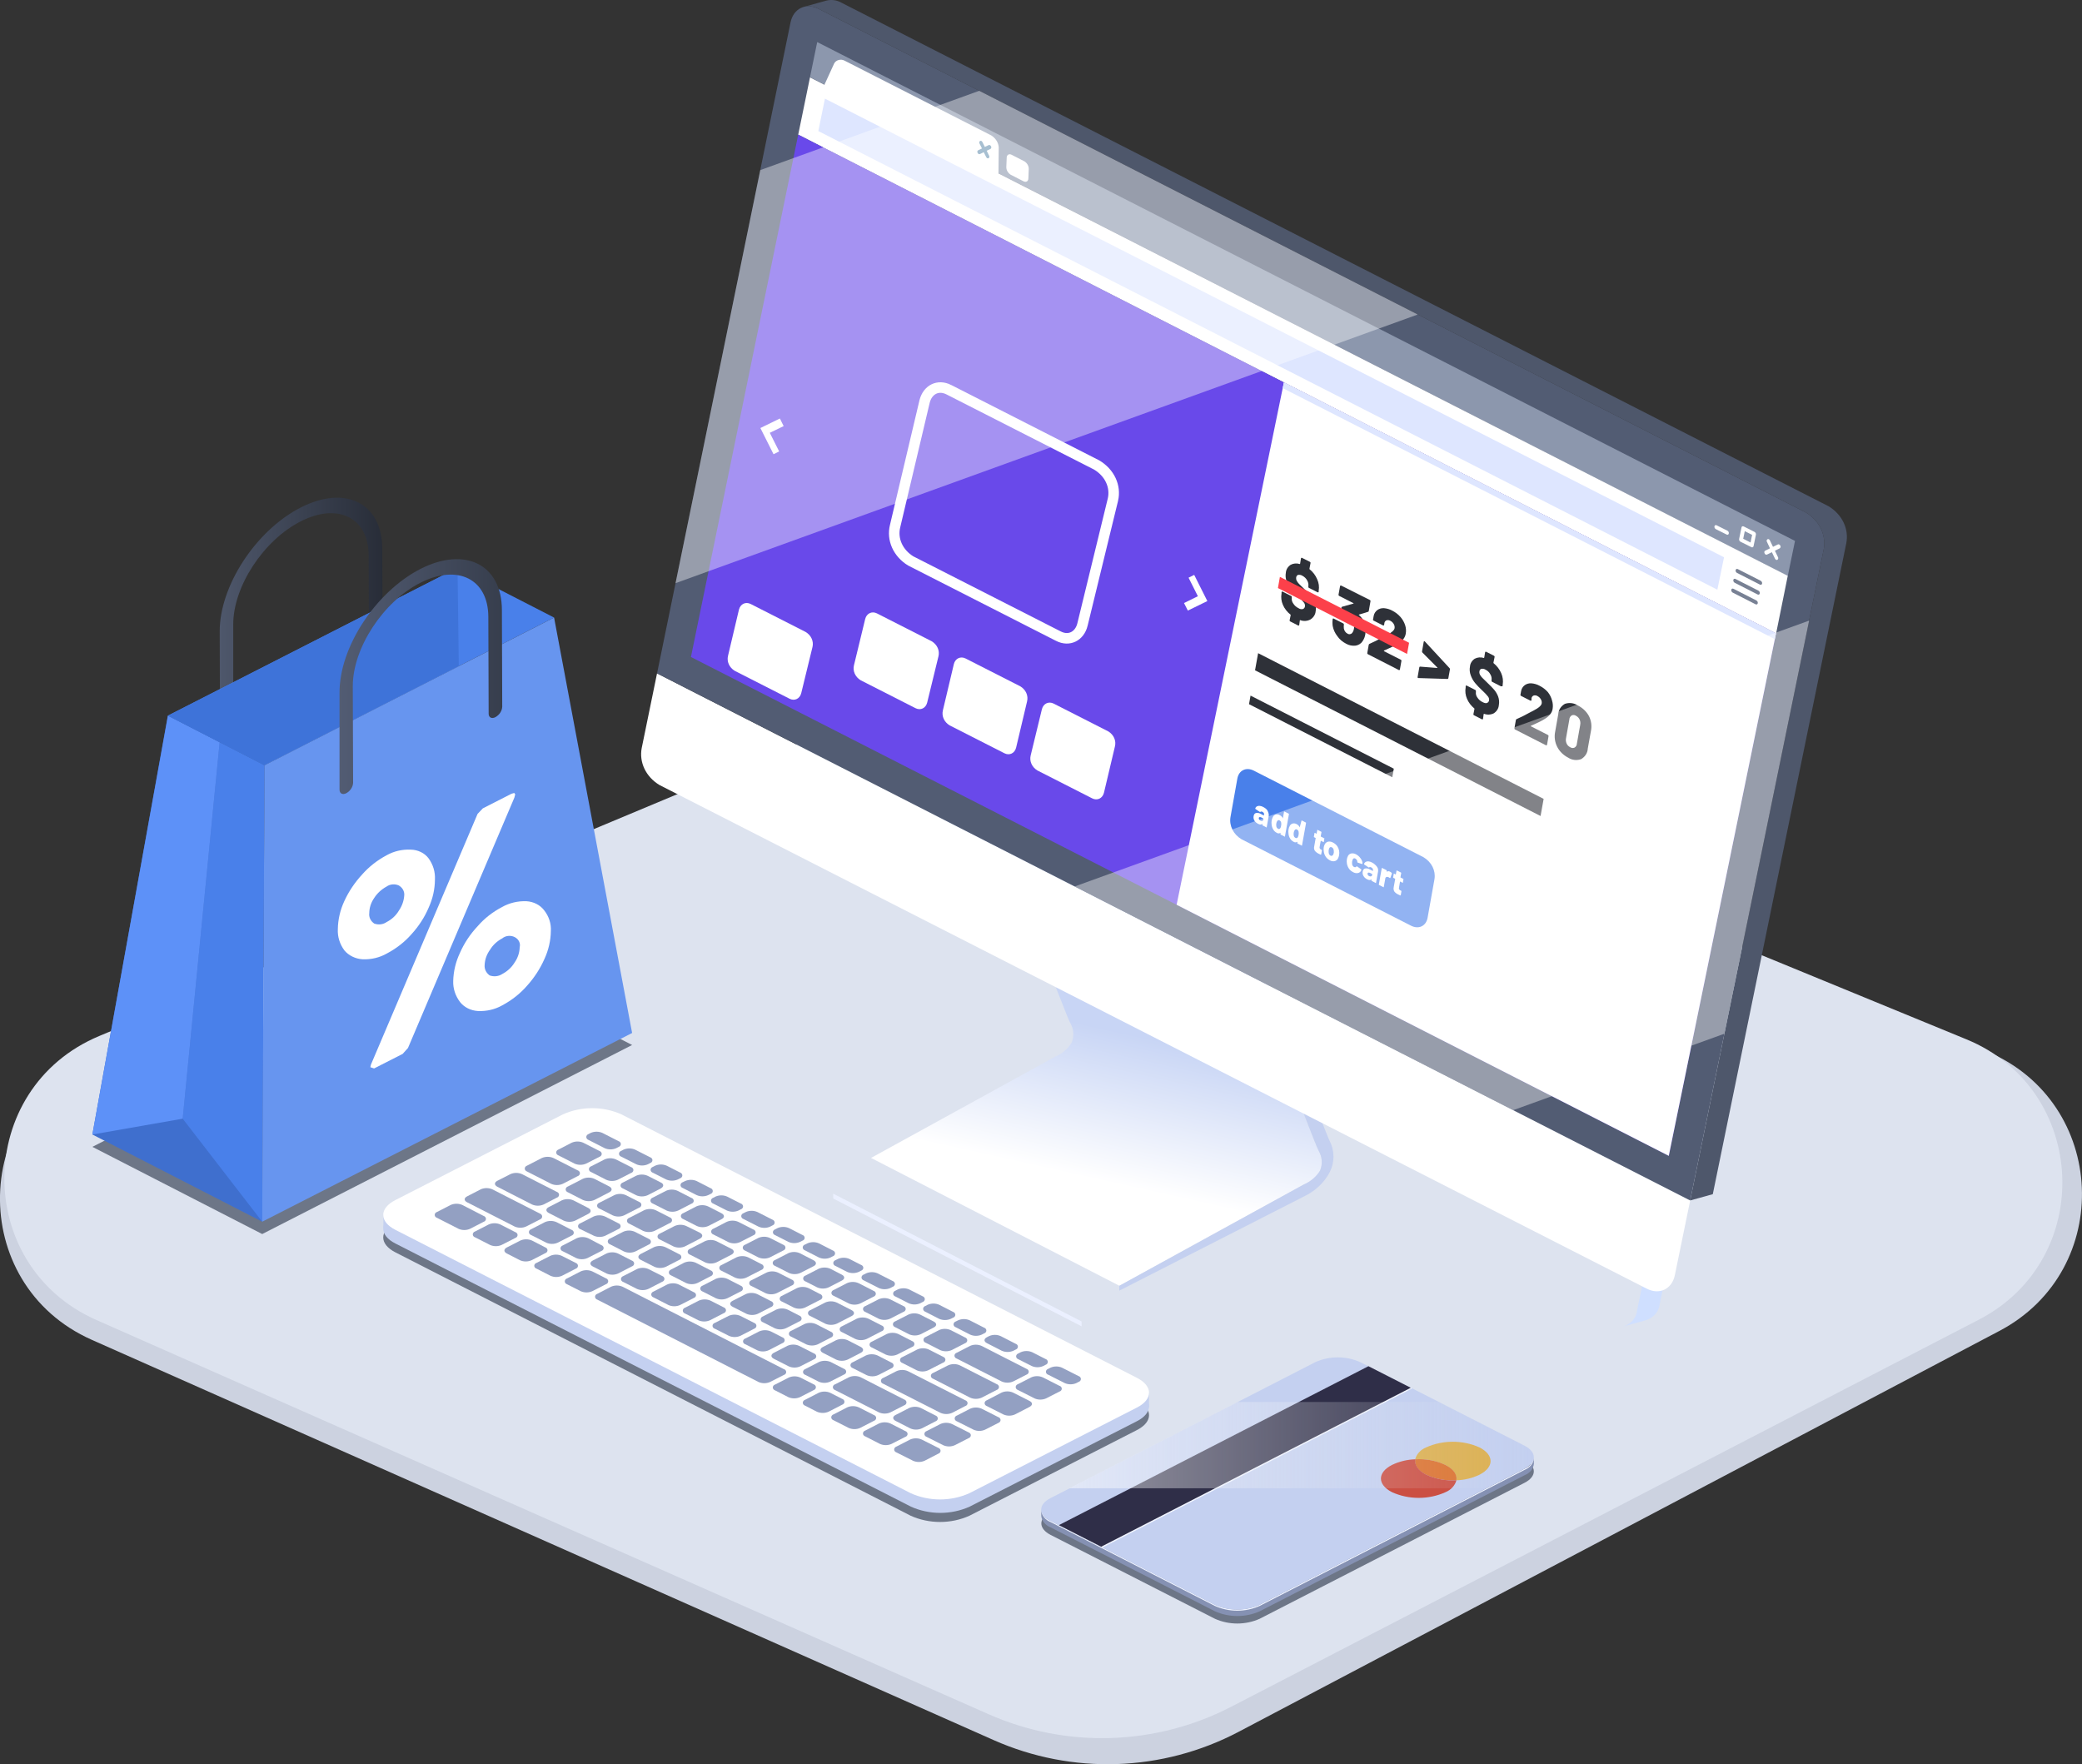 <svg xmlns="http://www.w3.org/2000/svg" fill="none" viewBox="35.34 0.6 296.3 251.06">
<rect x="35.34" y="0.6" width="296.3" height="251.06" fill="#333333" stroke="none"/>
<path d="M48.412 191.267C30.516 183.325 31.131 157.719 49.388 150.645L181.528 99.441C186.845 97.381 192.755 97.466 198.011 99.678L318.17 150.251C335.293 157.458 336.327 181.332 319.892 189.992L211.613 247.046C200.781 252.753 187.932 253.185 176.741 248.219L48.412 191.267Z" fill="#CCD2E0"/>
<path d="M49.069 188.446C31.4 180.639 31.65 155.481 49.47 148.026L172.163 96.704C177.551 94.451 183.614 94.432 189.015 96.651L315.209 148.509C332.542 155.631 333.603 179.779 316.961 188.395L210.575 243.47C199.813 249.041 187.105 249.433 176.02 244.536L49.069 188.446Z" fill="#DDE3EF"/>
<path d="M197.111 199.857C199.449 201.034 199.449 202.942 197.111 204.119L173.294 216.301C172.002 216.881 170.573 217.184 169.124 217.184C167.675 217.184 166.246 216.881 164.955 216.301L91.633 178.827C89.295 177.649 89.295 175.742 91.633 174.565L115.45 162.39C116.741 161.81 118.168 161.507 119.616 161.507C121.064 161.507 122.491 161.81 123.782 162.39L197.111 199.857Z" fill="#6D7687"/>
<path d="M197.111 198.597C199.449 199.774 199.449 201.682 197.111 202.859L173.325 215.006C172.034 215.588 170.605 215.892 169.155 215.892C167.706 215.892 166.277 215.588 164.986 215.006L91.633 177.567C89.295 176.39 89.295 174.482 91.633 173.305L115.45 161.123C116.741 160.543 118.168 160.24 119.616 160.24C121.064 160.24 122.491 160.543 123.782 161.123L197.111 198.597Z" fill="#C4D0F0"/>
<path d="M89.902 175.315V173.38L198.855 198.783V200.897L89.902 175.315Z" fill="#C4D0F0"/>
<path d="M197.111 196.655C199.449 197.832 199.449 199.74 197.111 200.917L173.294 213.092C172.003 213.674 170.574 213.977 169.124 213.977C167.675 213.977 166.246 213.674 164.955 213.092L91.633 175.625C89.295 174.447 89.295 172.54 91.633 171.362L115.45 159.181C116.741 158.601 118.168 158.298 119.616 158.298C121.064 158.298 122.491 158.601 123.782 159.181L197.111 196.655Z" fill="white"/>
<path d="M119.105 162.823L121.389 163.987C121.646 164.103 121.93 164.163 122.219 164.163C122.507 164.163 122.791 164.103 123.049 163.987L123.352 163.829C123.452 163.799 123.539 163.742 123.601 163.666C123.662 163.59 123.695 163.499 123.695 163.405C123.695 163.312 123.662 163.221 123.601 163.145C123.539 163.069 123.452 163.012 123.352 162.982L121.069 161.818C120.811 161.704 120.527 161.645 120.239 161.645C119.951 161.645 119.667 161.704 119.409 161.818L119.105 161.977C119.008 162.01 118.926 162.068 118.867 162.143C118.809 162.219 118.777 162.308 118.777 162.4C118.777 162.492 118.809 162.581 118.867 162.656C118.926 162.732 119.008 162.79 119.105 162.823Z" fill="#93A0C2"/>
<path d="M114.827 165.02L117.102 166.184C117.36 166.299 117.644 166.359 117.932 166.359C118.221 166.359 118.505 166.299 118.762 166.184L120.633 165.227C120.733 165.196 120.82 165.139 120.881 165.063C120.942 164.987 120.975 164.896 120.975 164.803C120.975 164.71 120.942 164.619 120.881 164.543C120.82 164.467 120.733 164.41 120.633 164.38L118.349 163.216C118.094 163.1 117.81 163.04 117.523 163.04C117.236 163.04 116.953 163.1 116.697 163.216L114.827 164.18C114.729 164.212 114.646 164.269 114.586 164.344C114.527 164.419 114.495 164.508 114.495 164.6C114.495 164.692 114.527 164.781 114.586 164.856C114.646 164.931 114.729 164.988 114.827 165.02Z" fill="#93A0C2"/>
<path d="M123.773 165.206L125.893 166.281C126.149 166.396 126.432 166.456 126.719 166.456C127.006 166.456 127.29 166.396 127.545 166.281L127.849 166.122C127.949 166.092 128.036 166.035 128.097 165.959C128.159 165.883 128.192 165.792 128.192 165.699C128.192 165.605 128.159 165.514 128.097 165.438C128.036 165.363 127.949 165.305 127.849 165.275L125.729 164.201C125.474 164.086 125.191 164.025 124.903 164.025C124.616 164.025 124.333 164.086 124.077 164.201L123.773 164.359C123.673 164.39 123.587 164.447 123.525 164.523C123.464 164.599 123.431 164.69 123.431 164.783C123.431 164.876 123.464 164.967 123.525 165.043C123.587 165.119 123.673 165.176 123.773 165.206Z" fill="#93A0C2"/>
<path d="M110.353 167.313L113.774 169.062C114.03 169.178 114.313 169.238 114.601 169.238C114.888 169.238 115.171 169.178 115.427 169.062L117.531 167.981C117.631 167.951 117.718 167.894 117.779 167.818C117.84 167.742 117.873 167.651 117.873 167.558C117.873 167.464 117.84 167.373 117.779 167.298C117.718 167.222 117.631 167.165 117.531 167.134L114.102 165.392C113.845 165.278 113.563 165.219 113.276 165.219C112.989 165.219 112.706 165.278 112.45 165.392L110.353 166.473C110.256 166.505 110.172 166.562 110.113 166.637C110.053 166.712 110.021 166.802 110.021 166.893C110.021 166.985 110.053 167.074 110.113 167.149C110.172 167.224 110.256 167.282 110.353 167.313Z" fill="#93A0C2"/>
<path d="M128.27 167.492L130.141 168.443C130.398 168.558 130.682 168.618 130.971 168.618C131.259 168.618 131.544 168.558 131.801 168.443L132.105 168.291C132.205 168.261 132.291 168.204 132.353 168.128C132.414 168.052 132.447 167.961 132.447 167.868C132.447 167.774 132.414 167.683 132.353 167.607C132.291 167.532 132.205 167.474 132.105 167.444L130.226 166.487C129.971 166.372 129.688 166.311 129.4 166.311C129.113 166.311 128.83 166.372 128.574 166.487L128.27 166.645C128.17 166.676 128.084 166.733 128.022 166.809C127.961 166.885 127.928 166.976 127.928 167.069C127.928 167.162 127.961 167.253 128.022 167.329C128.084 167.405 128.17 167.462 128.27 167.492Z" fill="#93A0C2"/>
<path d="M125.13 166.673L123.01 165.599C122.755 165.483 122.474 165.423 122.188 165.423C121.902 165.423 121.62 165.483 121.365 165.599L119.495 166.556C119.395 166.586 119.308 166.643 119.247 166.719C119.185 166.795 119.152 166.886 119.152 166.98C119.152 167.073 119.185 167.164 119.247 167.24C119.308 167.316 119.395 167.373 119.495 167.403L121.607 168.484C121.863 168.598 122.146 168.657 122.433 168.657C122.72 168.657 123.003 168.598 123.259 168.484L125.13 167.527C125.232 167.498 125.322 167.442 125.386 167.365C125.45 167.288 125.484 167.195 125.484 167.1C125.484 167.005 125.45 166.912 125.386 166.835C125.322 166.758 125.232 166.702 125.13 166.673Z" fill="#93A0C2"/>
<path d="M132.533 169.669L134.481 170.667C134.737 170.782 135.02 170.843 135.308 170.843C135.595 170.843 135.878 170.782 136.134 170.667L136.438 170.516C136.538 170.485 136.624 170.428 136.686 170.352C136.747 170.276 136.78 170.185 136.78 170.092C136.78 169.999 136.747 169.908 136.686 169.832C136.624 169.756 136.538 169.699 136.438 169.669L134.489 168.67C134.233 168.556 133.95 168.497 133.663 168.497C133.376 168.497 133.093 168.556 132.837 168.67L132.525 168.822C132.426 168.853 132.339 168.91 132.279 168.987C132.218 169.063 132.186 169.154 132.187 169.248C132.187 169.341 132.221 169.432 132.283 169.507C132.346 169.583 132.433 169.639 132.533 169.669Z" fill="#93A0C2"/>
<path d="M129.376 168.869L127.506 167.919C127.251 167.804 126.97 167.744 126.684 167.744C126.398 167.744 126.116 167.804 125.861 167.919L123.991 168.876C123.891 168.907 123.804 168.964 123.743 169.04C123.681 169.115 123.648 169.206 123.648 169.3C123.648 169.393 123.681 169.484 123.743 169.56C123.804 169.636 123.891 169.693 123.991 169.723L125.861 170.68C126.119 170.796 126.403 170.856 126.691 170.856C126.98 170.856 127.264 170.796 127.521 170.68L129.392 169.716C129.844 169.455 129.836 169.076 129.376 168.869Z" fill="#93A0C2"/>
<path d="M118.279 168.353L116.174 169.435C116.077 169.466 115.993 169.523 115.934 169.599C115.875 169.674 115.843 169.763 115.843 169.855C115.843 169.946 115.875 170.036 115.934 170.111C115.993 170.186 116.077 170.243 116.174 170.275L118.286 171.356C118.544 171.471 118.828 171.531 119.116 171.531C119.405 171.531 119.689 171.471 119.946 171.356L122.043 170.275C122.495 170.047 122.495 169.669 122.043 169.435L119.931 168.353C119.675 168.238 119.392 168.178 119.105 168.178C118.818 168.178 118.534 168.238 118.279 168.353Z" fill="#93A0C2"/>
<path d="M101.819 171.693L108.569 175.136C108.824 175.252 109.108 175.312 109.395 175.312C109.682 175.312 109.965 175.252 110.221 175.136L112.161 174.145C112.261 174.113 112.346 174.054 112.407 173.978C112.467 173.902 112.499 173.811 112.499 173.718C112.499 173.624 112.467 173.533 112.407 173.457C112.346 173.381 112.261 173.323 112.161 173.291L105.412 169.848C105.155 169.732 104.871 169.672 104.582 169.672C104.294 169.672 104.009 169.732 103.752 169.848L101.819 170.846C101.352 171.08 101.36 171.466 101.819 171.693Z" fill="#93A0C2"/>
<path d="M136.866 171.886L138.791 172.863C139.048 172.976 139.331 173.034 139.617 173.034C139.904 173.034 140.186 172.976 140.443 172.863L140.747 172.705C140.847 172.675 140.934 172.618 140.995 172.542C141.057 172.466 141.09 172.375 141.09 172.282C141.09 172.188 141.057 172.097 140.995 172.021C140.934 171.945 140.847 171.888 140.747 171.858L138.822 170.88C138.566 170.765 138.283 170.705 137.996 170.705C137.709 170.705 137.426 170.765 137.17 170.88L136.866 171.039C136.766 171.069 136.679 171.126 136.618 171.202C136.556 171.278 136.523 171.369 136.523 171.462C136.523 171.556 136.556 171.647 136.618 171.722C136.679 171.798 136.766 171.855 136.866 171.886Z" fill="#93A0C2"/>
<path d="M106.129 169.482L111.055 172.003C111.31 172.118 111.593 172.178 111.881 172.178C112.168 172.178 112.451 172.118 112.707 172.003L114.562 171.045C114.662 171.015 114.748 170.958 114.81 170.882C114.871 170.806 114.904 170.715 114.904 170.622C114.904 170.529 114.871 170.438 114.81 170.362C114.748 170.286 114.662 170.229 114.562 170.198L109.628 167.685C109.373 167.57 109.089 167.509 108.802 167.509C108.515 167.509 108.232 167.57 107.976 167.685L106.113 168.635C105.661 168.87 105.669 169.248 106.129 169.482Z" fill="#93A0C2"/>
<path d="M133.718 171.059L131.77 170.061C131.514 169.945 131.231 169.885 130.943 169.885C130.656 169.885 130.373 169.945 130.117 170.061L128.247 171.025C128.147 171.055 128.06 171.112 127.999 171.188C127.937 171.264 127.904 171.355 127.904 171.448C127.904 171.542 127.937 171.633 127.999 171.709C128.06 171.785 128.147 171.842 128.247 171.872L130.203 172.864C130.459 172.977 130.742 173.037 131.029 173.037C131.316 173.037 131.599 172.977 131.855 172.864L133.726 171.899C133.826 171.87 133.914 171.814 133.976 171.738C134.038 171.662 134.071 171.57 134.07 171.477C134.069 171.383 134.034 171.292 133.971 171.217C133.908 171.142 133.819 171.087 133.718 171.059Z" fill="#93A0C2"/>
<path d="M126.275 171.624L124.405 170.674C124.15 170.558 123.868 170.498 123.583 170.498C123.297 170.498 123.015 170.558 122.76 170.674L120.656 171.748C120.556 171.778 120.469 171.835 120.408 171.911C120.347 171.987 120.313 172.078 120.313 172.171C120.313 172.265 120.347 172.356 120.408 172.432C120.469 172.508 120.556 172.565 120.656 172.595L122.527 173.545C122.781 173.66 123.063 173.721 123.349 173.721C123.635 173.721 123.917 173.66 124.171 173.545L126.275 172.471C126.375 172.441 126.462 172.384 126.523 172.308C126.585 172.232 126.618 172.141 126.618 172.047C126.618 171.954 126.585 171.863 126.523 171.787C126.462 171.711 126.375 171.654 126.275 171.624Z" fill="#93A0C2"/>
<path d="M113.439 172.374C112.979 172.602 112.987 172.98 113.439 173.215L115.551 174.296C115.806 174.411 116.09 174.471 116.377 174.471C116.664 174.471 116.947 174.411 117.203 174.296L119.058 173.338C119.51 173.111 119.51 172.733 119.058 172.498L116.946 171.417C116.69 171.302 116.407 171.242 116.12 171.242C115.832 171.242 115.549 171.302 115.293 171.417L113.439 172.374Z" fill="#93A0C2"/>
<path d="M138.028 173.256L136.103 172.272C135.846 172.158 135.563 172.099 135.276 172.099C134.99 172.099 134.707 172.158 134.45 172.272L132.58 173.236C132.48 173.266 132.393 173.323 132.332 173.399C132.27 173.475 132.237 173.566 132.237 173.659C132.237 173.753 132.27 173.844 132.332 173.919C132.393 173.995 132.48 174.052 132.58 174.083L134.497 175.06C134.754 175.176 135.039 175.236 135.327 175.236C135.616 175.236 135.9 175.176 136.157 175.06L138.028 174.096C138.487 173.869 138.48 173.49 138.028 173.256Z" fill="#93A0C2"/>
<path d="M141.176 174.082L143.288 175.157C143.543 175.272 143.827 175.332 144.114 175.332C144.401 175.332 144.684 175.272 144.94 175.157L145.244 174.998C145.344 174.968 145.431 174.911 145.492 174.835C145.553 174.759 145.586 174.668 145.586 174.575C145.586 174.481 145.553 174.39 145.492 174.314C145.431 174.239 145.344 174.181 145.244 174.151L143.132 173.077C142.876 172.962 142.593 172.901 142.306 172.901C142.018 172.901 141.735 172.962 141.48 173.077L141.168 173.235C141.068 173.266 140.982 173.324 140.921 173.4C140.86 173.477 140.828 173.568 140.829 173.661C140.83 173.755 140.864 173.845 140.926 173.921C140.988 173.996 141.075 174.053 141.176 174.082Z" fill="#93A0C2"/>
<path d="M123.322 175.515C123.422 175.485 123.508 175.428 123.57 175.352C123.631 175.276 123.664 175.185 123.664 175.091C123.664 174.998 123.631 174.907 123.57 174.831C123.508 174.755 123.422 174.698 123.322 174.668L121.451 173.718C121.196 173.604 120.915 173.545 120.629 173.545C120.343 173.545 120.062 173.604 119.807 173.718L117.944 174.675C117.844 174.705 117.757 174.762 117.696 174.838C117.635 174.914 117.602 175.005 117.602 175.098C117.602 175.192 117.635 175.283 117.696 175.359C117.757 175.435 117.844 175.492 117.944 175.522L119.838 176.445C120.094 176.56 120.377 176.62 120.664 176.62C120.951 176.62 121.234 176.56 121.49 176.445L123.322 175.515Z" fill="#93A0C2"/>
<path d="M102.232 175.466L104.157 174.475C104.256 174.445 104.343 174.388 104.405 174.312C104.466 174.236 104.499 174.145 104.499 174.051C104.499 173.958 104.466 173.867 104.405 173.791C104.343 173.715 104.256 173.658 104.157 173.628L101.133 172.072C100.875 171.958 100.591 171.898 100.303 171.898C100.015 171.898 99.73 171.958 99.473 172.072L97.548 173.063C97.448 173.093 97.361 173.151 97.299 173.226C97.238 173.302 97.205 173.393 97.205 173.487C97.205 173.58 97.238 173.671 97.299 173.747C97.361 173.823 97.448 173.88 97.548 173.91L100.611 175.473C100.863 175.583 101.141 175.64 101.422 175.639C101.703 175.637 101.98 175.578 102.232 175.466Z" fill="#93A0C2"/>
<path d="M130.616 173.814L128.667 172.822C128.41 172.706 128.126 172.646 127.837 172.646C127.549 172.646 127.265 172.706 127.007 172.822L124.911 173.896C124.811 173.926 124.724 173.983 124.663 174.059C124.601 174.135 124.568 174.226 124.568 174.32C124.568 174.413 124.601 174.504 124.663 174.58C124.724 174.656 124.811 174.713 124.911 174.743L126.852 175.755C127.108 175.868 127.391 175.926 127.678 175.926C127.964 175.926 128.247 175.868 128.504 175.755L130.608 174.674C130.714 174.648 130.808 174.593 130.875 174.515C130.942 174.438 130.978 174.344 130.979 174.247C130.98 174.149 130.945 174.054 130.88 173.976C130.814 173.898 130.721 173.841 130.616 173.814Z" fill="#93A0C2"/>
<path d="M145.674 176.375L147.544 177.326C147.8 177.441 148.083 177.501 148.37 177.501C148.657 177.501 148.941 177.441 149.196 177.326L149.508 177.167C149.609 177.139 149.697 177.083 149.76 177.007C149.822 176.932 149.856 176.841 149.856 176.747C149.856 176.654 149.822 176.563 149.76 176.487C149.697 176.411 149.609 176.356 149.508 176.327L147.638 175.37C147.382 175.255 147.099 175.194 146.812 175.194C146.524 175.194 146.241 175.255 145.985 175.37L145.681 175.528C145.581 175.558 145.494 175.614 145.432 175.69C145.37 175.765 145.336 175.856 145.335 175.949C145.334 176.043 145.366 176.134 145.427 176.21C145.488 176.287 145.574 176.344 145.674 176.375Z" fill="#93A0C2"/>
<path d="M142.524 175.549L140.412 174.475C140.156 174.361 139.873 174.302 139.586 174.302C139.299 174.302 139.016 174.361 138.76 174.475L136.889 175.439C136.79 175.469 136.703 175.526 136.641 175.602C136.58 175.678 136.547 175.769 136.547 175.862C136.547 175.956 136.58 176.047 136.641 176.123C136.703 176.199 136.79 176.256 136.889 176.286L139.001 177.36C139.257 177.476 139.54 177.536 139.828 177.536C140.115 177.536 140.398 177.476 140.654 177.36L142.524 176.403C142.627 176.374 142.717 176.318 142.781 176.241C142.844 176.164 142.879 176.071 142.879 175.976C142.879 175.881 142.844 175.788 142.781 175.711C142.717 175.635 142.627 175.578 142.524 175.549Z" fill="#93A0C2"/>
<path d="M110.953 175.515C110.853 175.545 110.766 175.602 110.705 175.678C110.643 175.754 110.61 175.845 110.61 175.938C110.61 176.032 110.643 176.123 110.705 176.199C110.766 176.275 110.853 176.332 110.953 176.362L113.073 177.436C113.327 177.551 113.609 177.612 113.895 177.612C114.181 177.612 114.463 177.551 114.717 177.436L116.658 176.444C116.758 176.414 116.844 176.357 116.906 176.281C116.967 176.205 117 176.114 117 176.021C117 175.928 116.967 175.837 116.906 175.761C116.844 175.685 116.758 175.628 116.658 175.598L114.538 174.516C114.282 174.403 113.999 174.343 113.712 174.343C113.425 174.343 113.142 174.403 112.886 174.516L110.953 175.515Z" fill="#93A0C2"/>
<path d="M108.654 175.928L106.542 174.847C106.286 174.731 106.003 174.671 105.716 174.671C105.429 174.671 105.145 174.731 104.89 174.847L102.965 175.838C102.865 175.869 102.778 175.926 102.717 176.002C102.655 176.078 102.622 176.169 102.622 176.262C102.622 176.355 102.655 176.446 102.717 176.522C102.778 176.598 102.865 176.655 102.965 176.685L105.077 177.76C105.332 177.875 105.616 177.935 105.903 177.935C106.19 177.935 106.473 177.875 106.729 177.76L108.662 176.775C108.761 176.744 108.848 176.686 108.908 176.61C108.969 176.533 109.001 176.442 109 176.349C109 176.256 108.966 176.165 108.904 176.089C108.841 176.014 108.754 175.957 108.654 175.928Z" fill="#93A0C2"/>
<path d="M134.918 176.01L133.001 175.067C132.745 174.951 132.462 174.891 132.175 174.891C131.888 174.891 131.605 174.951 131.349 175.067L129.245 176.148C129.147 176.18 129.063 176.237 129.004 176.312C128.945 176.387 128.913 176.476 128.913 176.568C128.913 176.66 128.945 176.749 129.004 176.824C129.063 176.899 129.147 176.956 129.245 176.988L131.17 177.966C131.426 178.08 131.709 178.139 131.996 178.139C132.283 178.139 132.566 178.08 132.822 177.966L134.918 176.885C135.425 176.623 135.378 176.244 134.918 176.01Z" fill="#93A0C2"/>
<path d="M122.176 177.684L124.124 178.682C124.38 178.798 124.663 178.858 124.95 178.858C125.237 178.858 125.52 178.798 125.776 178.682L127.631 177.725C127.731 177.695 127.818 177.638 127.879 177.562C127.941 177.486 127.974 177.395 127.974 177.302C127.974 177.208 127.941 177.117 127.879 177.042C127.818 176.966 127.731 176.909 127.631 176.878L125.683 175.887C125.427 175.771 125.144 175.711 124.857 175.711C124.569 175.711 124.286 175.771 124.03 175.887L122.176 176.837C122.076 176.867 121.989 176.924 121.927 177C121.866 177.076 121.833 177.167 121.833 177.261C121.833 177.354 121.866 177.445 121.927 177.521C121.989 177.597 122.076 177.654 122.176 177.684Z" fill="#93A0C2"/>
<path d="M149.929 178.545L151.877 179.543C152.134 179.659 152.419 179.719 152.707 179.719C152.996 179.719 153.28 179.659 153.537 179.543L153.841 179.385C153.941 179.355 154.028 179.297 154.089 179.222C154.151 179.146 154.184 179.055 154.184 178.961C154.184 178.868 154.151 178.777 154.089 178.701C154.028 178.625 153.941 178.568 153.841 178.538L151.893 177.539C151.637 177.424 151.354 177.364 151.067 177.364C150.779 177.364 150.496 177.424 150.24 177.539L149.937 177.691C149.833 177.719 149.743 177.775 149.679 177.851C149.614 177.927 149.579 178.02 149.578 178.115C149.577 178.21 149.611 178.303 149.674 178.381C149.737 178.458 149.826 178.515 149.929 178.545Z" fill="#93A0C2"/>
<path d="M146.78 177.719L144.909 176.768C144.653 176.653 144.37 176.593 144.083 176.593C143.796 176.593 143.513 176.653 143.257 176.768L141.387 177.726C141.287 177.756 141.2 177.813 141.138 177.889C141.077 177.965 141.044 178.056 141.044 178.149C141.044 178.242 141.077 178.333 141.138 178.409C141.2 178.485 141.287 178.542 141.387 178.573L143.257 179.53C143.514 179.642 143.797 179.7 144.083 179.7C144.37 179.7 144.652 179.642 144.909 179.53L146.78 178.566C146.88 178.535 146.966 178.478 147.028 178.402C147.089 178.327 147.122 178.236 147.122 178.142C147.122 178.049 147.089 177.958 147.028 177.882C146.966 177.806 146.88 177.749 146.78 177.719Z" fill="#93A0C2"/>
<path d="M119.058 176.81C118.802 176.696 118.519 176.637 118.232 176.637C117.945 176.637 117.662 176.696 117.406 176.81L115.45 177.822C115.35 177.852 115.263 177.909 115.202 177.985C115.14 178.061 115.107 178.152 115.107 178.245C115.107 178.339 115.14 178.43 115.202 178.506C115.263 178.582 115.35 178.639 115.45 178.669L117.32 179.619C117.575 179.735 117.857 179.795 118.143 179.795C118.429 179.795 118.71 179.735 118.965 179.619L120.905 178.628C121.005 178.597 121.092 178.54 121.154 178.464C121.215 178.388 121.248 178.297 121.248 178.204C121.248 178.111 121.215 178.02 121.154 177.944C121.092 177.868 121.005 177.811 120.905 177.781L119.058 176.81Z" fill="#93A0C2"/>
<path d="M107.47 178.978L109.333 179.935C109.59 180.051 109.874 180.111 110.163 180.111C110.451 180.111 110.735 180.051 110.993 179.935L112.918 178.944C113.017 178.914 113.104 178.857 113.166 178.781C113.227 178.705 113.26 178.614 113.26 178.52C113.26 178.427 113.227 178.336 113.166 178.26C113.104 178.184 113.017 178.127 112.918 178.097L111.047 177.133C110.791 177.019 110.508 176.96 110.221 176.96C109.934 176.96 109.651 177.019 109.395 177.133L107.462 178.124C107.01 178.365 107.01 178.744 107.47 178.978Z" fill="#93A0C2"/>
<path d="M139.415 178.31L137.303 177.229C137.048 177.113 136.766 177.053 136.48 177.053C136.194 177.053 135.913 177.113 135.658 177.229L133.554 178.31C133.453 178.338 133.365 178.394 133.302 178.47C133.24 178.545 133.206 178.636 133.206 178.73C133.206 178.824 133.24 178.915 133.302 178.99C133.365 179.066 133.453 179.122 133.554 179.15L135.666 180.231C135.922 180.347 136.205 180.407 136.492 180.407C136.779 180.407 137.062 180.347 137.318 180.231L139.422 179.15C139.882 178.923 139.874 178.51 139.415 178.31Z" fill="#93A0C2"/>
<path d="M126.532 179.887L128.457 180.865C128.714 180.979 128.997 181.038 129.283 181.038C129.57 181.038 129.853 180.979 130.11 180.865L131.964 179.908C132.064 179.878 132.151 179.82 132.213 179.745C132.274 179.669 132.307 179.578 132.307 179.484C132.307 179.391 132.274 179.3 132.213 179.224C132.151 179.148 132.064 179.091 131.964 179.061L130.047 178.083C129.791 177.968 129.508 177.907 129.221 177.907C128.934 177.907 128.651 177.968 128.395 178.083L126.532 179.04C126.073 179.281 126.073 179.66 126.532 179.887Z" fill="#93A0C2"/>
<path d="M154.269 180.762L155.898 181.595C156.157 181.707 156.44 181.765 156.728 181.765C157.016 181.765 157.3 181.707 157.558 181.595L157.862 181.437C157.962 181.406 158.049 181.349 158.11 181.273C158.172 181.198 158.205 181.107 158.205 181.013C158.205 180.92 158.172 180.829 158.11 180.753C158.049 180.677 157.962 180.62 157.862 180.59L156.233 179.757C155.978 179.641 155.694 179.581 155.407 179.581C155.12 179.581 154.837 179.641 154.581 179.757L154.269 179.915C154.169 179.945 154.083 180.002 154.021 180.078C153.96 180.154 153.927 180.245 153.927 180.338C153.927 180.432 153.96 180.523 154.021 180.599C154.083 180.675 154.169 180.732 154.269 180.762Z" fill="#93A0C2"/>
<path d="M151.112 179.936L149.164 178.937C148.91 178.822 148.628 178.761 148.342 178.761C148.056 178.761 147.774 178.822 147.52 178.937L145.649 179.901C145.549 179.931 145.463 179.988 145.401 180.064C145.34 180.14 145.307 180.231 145.307 180.325C145.307 180.418 145.34 180.509 145.401 180.585C145.463 180.661 145.549 180.718 145.649 180.748L147.598 181.74C147.855 181.855 148.139 181.915 148.428 181.915C148.716 181.915 149 181.855 149.258 181.74L151.128 180.783C151.58 180.576 151.572 180.17 151.112 179.936Z" fill="#93A0C2"/>
<path d="M123.314 181.822L125.246 180.824C125.346 180.793 125.433 180.736 125.495 180.66C125.556 180.584 125.589 180.493 125.589 180.4C125.589 180.307 125.556 180.216 125.495 180.14C125.433 180.064 125.346 180.007 125.246 179.977L123.298 178.985C123.041 178.869 122.756 178.809 122.468 178.809C122.18 178.809 121.895 178.869 121.638 178.985L119.705 179.977C119.245 180.211 119.253 180.589 119.705 180.824L121.654 181.822C121.911 181.937 122.195 181.997 122.484 181.997C122.772 181.997 123.056 181.937 123.314 181.822Z" fill="#93A0C2"/>
<path d="M111.725 181.147L113.673 182.146C113.929 182.261 114.212 182.322 114.499 182.322C114.787 182.322 115.07 182.261 115.325 182.146L117.25 181.154C117.35 181.124 117.437 181.067 117.499 180.991C117.56 180.915 117.593 180.824 117.593 180.731C117.593 180.638 117.56 180.547 117.499 180.471C117.437 180.395 117.35 180.338 117.25 180.307L115.294 179.316C115.039 179.2 114.755 179.14 114.468 179.14C114.181 179.14 113.898 179.2 113.642 179.316L111.717 180.307C111.616 180.336 111.529 180.393 111.467 180.469C111.405 180.545 111.372 180.636 111.373 180.73C111.374 180.824 111.408 180.914 111.472 180.989C111.535 181.065 111.624 181.12 111.725 181.147Z" fill="#93A0C2"/>
<path d="M143.678 180.479L141.808 179.522C141.552 179.408 141.269 179.349 140.982 179.349C140.695 179.349 140.412 179.408 140.156 179.522L138.052 180.603C137.952 180.633 137.865 180.691 137.803 180.766C137.742 180.842 137.709 180.933 137.709 181.027C137.709 181.12 137.742 181.211 137.803 181.287C137.865 181.363 137.952 181.42 138.052 181.45L139.922 182.4C140.178 182.516 140.461 182.576 140.748 182.576C141.035 182.576 141.318 182.516 141.574 182.4L143.671 181.326C143.771 181.297 143.858 181.24 143.92 181.165C143.982 181.089 144.016 180.999 144.017 180.905C144.018 180.812 143.986 180.721 143.925 180.644C143.864 180.568 143.778 180.51 143.678 180.479Z" fill="#93A0C2"/>
<path d="M130.842 182.091L132.962 183.172C133.216 183.287 133.498 183.347 133.784 183.347C134.07 183.347 134.352 183.287 134.606 183.172L136.469 182.215C136.566 182.183 136.65 182.126 136.709 182.051C136.769 181.975 136.801 181.886 136.801 181.794C136.801 181.703 136.769 181.614 136.709 181.538C136.65 181.463 136.566 181.406 136.469 181.374L134.357 180.293C134.1 180.178 133.815 180.118 133.527 180.118C133.238 180.118 132.954 180.178 132.697 180.293L130.834 181.264C130.742 181.299 130.664 181.357 130.609 181.431C130.554 181.505 130.526 181.591 130.526 181.68C130.527 181.768 130.558 181.854 130.614 181.927C130.67 182 130.749 182.057 130.842 182.091Z" fill="#93A0C2"/>
<path d="M155.135 181.988L153.506 181.148C153.249 181.035 152.966 180.977 152.68 180.977C152.393 180.977 152.11 181.035 151.854 181.148L149.983 182.112C149.883 182.142 149.797 182.199 149.735 182.275C149.674 182.351 149.641 182.442 149.641 182.535C149.641 182.629 149.674 182.72 149.735 182.795C149.797 182.871 149.883 182.929 149.983 182.959L151.62 183.792C151.877 183.907 152.161 183.968 152.45 183.968C152.738 183.968 153.023 183.907 153.28 183.792L155.15 182.828C155.602 182.601 155.595 182.215 155.135 181.988Z" fill="#93A0C2"/>
<path d="M158.291 182.814L160.403 183.888C160.659 184.003 160.942 184.063 161.229 184.063C161.516 184.063 161.799 184.003 162.055 183.888L162.359 183.729C162.459 183.699 162.546 183.642 162.607 183.566C162.669 183.49 162.702 183.399 162.702 183.306C162.702 183.213 162.669 183.122 162.607 183.046C162.546 182.97 162.459 182.913 162.359 182.882L160.247 181.808C159.991 181.693 159.708 181.633 159.421 181.633C159.134 181.633 158.851 181.693 158.595 181.808L158.283 181.967C158.183 181.997 158.097 182.055 158.036 182.132C157.976 182.208 157.943 182.299 157.944 182.392C157.945 182.486 157.979 182.577 158.041 182.652C158.103 182.728 158.191 182.784 158.291 182.814Z" fill="#93A0C2"/>
<path d="M124.046 183.034L125.971 184.012C126.227 184.127 126.51 184.188 126.798 184.188C127.085 184.188 127.368 184.127 127.624 184.012L129.557 183.014C129.656 182.983 129.743 182.926 129.805 182.85C129.866 182.774 129.899 182.683 129.899 182.59C129.899 182.497 129.866 182.406 129.805 182.33C129.743 182.254 129.656 182.197 129.557 182.167L127.632 181.196C127.376 181.08 127.093 181.02 126.805 181.02C126.518 181.02 126.235 181.08 125.979 181.196L124.039 182.194C123.942 182.226 123.858 182.284 123.8 182.36C123.741 182.435 123.71 182.525 123.711 182.617C123.712 182.708 123.744 182.797 123.804 182.872C123.864 182.947 123.949 183.003 124.046 183.034Z" fill="#93A0C2"/>
<path d="M116.057 183.365L117.982 184.342C118.238 184.458 118.521 184.518 118.809 184.518C119.096 184.518 119.379 184.458 119.635 184.342L121.56 183.358C121.659 183.326 121.744 183.268 121.805 183.191C121.865 183.115 121.898 183.024 121.898 182.931C121.898 182.838 121.865 182.747 121.805 182.67C121.744 182.594 121.659 182.536 121.56 182.504L119.635 181.526C119.379 181.411 119.096 181.35 118.809 181.35C118.521 181.35 118.238 181.411 117.982 181.526L116.057 182.518C115.957 182.548 115.871 182.605 115.809 182.681C115.748 182.757 115.715 182.848 115.715 182.941C115.715 183.034 115.748 183.125 115.809 183.201C115.871 183.277 115.957 183.334 116.057 183.365Z" fill="#93A0C2"/>
<path d="M148.011 182.69L146.063 181.698C145.807 181.583 145.524 181.522 145.237 181.522C144.95 181.522 144.666 181.583 144.411 181.698L142.306 182.772C142.207 182.803 142.12 182.86 142.058 182.936C141.997 183.011 141.964 183.102 141.964 183.196C141.964 183.289 141.997 183.38 142.058 183.456C142.12 183.532 142.207 183.589 142.306 183.619L144.263 184.611C144.517 184.726 144.799 184.786 145.085 184.786C145.371 184.786 145.653 184.726 145.907 184.611L148.011 183.537C148.111 183.506 148.198 183.449 148.259 183.373C148.321 183.298 148.354 183.207 148.354 183.113C148.354 183.02 148.321 182.929 148.259 182.853C148.198 182.777 148.111 182.72 148.011 182.69Z" fill="#93A0C2"/>
<path d="M135.339 184.391L137.209 185.341C137.465 185.457 137.748 185.517 138.035 185.517C138.323 185.517 138.606 185.457 138.861 185.341L140.724 184.391C140.824 184.361 140.911 184.304 140.972 184.228C141.034 184.152 141.067 184.061 141.067 183.967C141.067 183.874 141.034 183.783 140.972 183.707C140.911 183.631 140.824 183.574 140.724 183.544L138.854 182.587C138.597 182.475 138.314 182.416 138.027 182.416C137.741 182.416 137.458 182.475 137.201 182.587L135.347 183.544C135.246 183.573 135.159 183.63 135.097 183.705C135.035 183.781 135.001 183.872 135 183.965C134.999 184.058 135.031 184.15 135.092 184.226C135.153 184.302 135.239 184.36 135.339 184.391Z" fill="#93A0C2"/>
<path d="M162.787 185.107L164.657 186.057C164.913 186.173 165.196 186.233 165.483 186.233C165.771 186.233 166.054 186.173 166.31 186.057L166.614 185.899C166.713 185.869 166.8 185.812 166.862 185.736C166.923 185.66 166.956 185.569 166.956 185.475C166.956 185.382 166.923 185.291 166.862 185.215C166.8 185.139 166.713 185.082 166.614 185.052L164.743 184.102C164.487 183.986 164.204 183.926 163.917 183.926C163.63 183.926 163.347 183.986 163.091 184.102L162.787 184.26C162.687 184.29 162.6 184.347 162.539 184.423C162.477 184.499 162.444 184.59 162.444 184.684C162.444 184.777 162.477 184.868 162.539 184.944C162.6 185.02 162.687 185.077 162.787 185.107Z" fill="#93A0C2"/>
<path d="M159.638 184.281L157.526 183.2C157.27 183.086 156.987 183.026 156.7 183.026C156.413 183.026 156.13 183.086 155.874 183.2L154.004 184.164C153.904 184.194 153.817 184.251 153.756 184.327C153.694 184.403 153.661 184.494 153.661 184.587C153.661 184.68 153.694 184.771 153.756 184.847C153.817 184.923 153.904 184.98 154.004 185.011L156.124 186.085C156.379 186.2 156.662 186.26 156.95 186.26C157.237 186.26 157.52 186.2 157.776 186.085L159.646 185.128C159.746 185.097 159.832 185.039 159.893 184.963C159.954 184.886 159.986 184.795 159.985 184.702C159.984 184.608 159.95 184.518 159.888 184.442C159.826 184.367 159.739 184.31 159.638 184.281Z" fill="#93A0C2"/>
<path d="M128.356 185.231L130.468 186.312C130.724 186.427 131.007 186.488 131.294 186.488C131.581 186.488 131.865 186.427 132.12 186.312L134.053 185.32C134.153 185.29 134.24 185.233 134.301 185.157C134.363 185.081 134.396 184.99 134.396 184.897C134.396 184.804 134.363 184.713 134.301 184.637C134.24 184.561 134.153 184.504 134.053 184.473L131.941 183.392C131.685 183.277 131.402 183.217 131.115 183.217C130.828 183.217 130.545 183.277 130.289 183.392L128.348 184.391C128.251 184.423 128.168 184.481 128.109 184.557C128.051 184.632 128.02 184.722 128.021 184.813C128.021 184.905 128.054 184.994 128.114 185.069C128.174 185.143 128.258 185.2 128.356 185.231Z" fill="#93A0C2"/>
<path d="M152.033 184.742L150.404 183.909C150.147 183.793 149.863 183.733 149.574 183.733C149.286 183.733 149.001 183.793 148.744 183.909L146.648 184.99C146.547 185.018 146.459 185.074 146.396 185.15C146.334 185.225 146.3 185.317 146.3 185.41C146.3 185.504 146.334 185.595 146.396 185.67C146.459 185.746 146.547 185.802 146.648 185.83L148.284 186.663C148.539 186.779 148.821 186.839 149.107 186.839C149.392 186.839 149.674 186.779 149.929 186.663L152.033 185.589C152.133 185.559 152.22 185.502 152.281 185.426C152.343 185.35 152.376 185.259 152.376 185.166C152.376 185.072 152.343 184.981 152.281 184.905C152.22 184.829 152.133 184.772 152.033 184.742Z" fill="#93A0C2"/>
<path d="M139.602 186.56L141.55 187.551C141.806 187.667 142.089 187.727 142.376 187.727C142.663 187.727 142.947 187.667 143.202 187.551L145.057 186.601C145.157 186.571 145.244 186.514 145.305 186.438C145.367 186.362 145.4 186.271 145.4 186.178C145.4 186.084 145.367 185.993 145.305 185.917C145.244 185.841 145.157 185.784 145.057 185.754L143.109 184.762C142.853 184.647 142.57 184.587 142.283 184.587C141.995 184.587 141.712 184.647 141.457 184.762L139.602 185.713C139.134 185.947 139.142 186.326 139.602 186.56Z" fill="#93A0C2"/>
<path d="M167.043 187.276L168.991 188.274C169.249 188.388 169.533 188.447 169.821 188.447C170.109 188.447 170.393 188.388 170.651 188.274L170.955 188.123C171.055 188.092 171.142 188.035 171.203 187.959C171.265 187.883 171.298 187.792 171.298 187.699C171.298 187.606 171.265 187.515 171.203 187.439C171.142 187.363 171.055 187.306 170.955 187.276L169.007 186.277C168.751 186.162 168.468 186.102 168.18 186.102C167.893 186.102 167.61 186.162 167.354 186.277L167.05 186.436C166.953 186.466 166.868 186.523 166.808 186.598C166.748 186.672 166.716 186.762 166.715 186.853C166.714 186.945 166.745 187.034 166.804 187.11C166.862 187.185 166.946 187.243 167.043 187.276Z" fill="#93A0C2"/>
<path d="M163.894 186.45L162.023 185.499C161.768 185.384 161.485 185.324 161.197 185.324C160.91 185.324 160.627 185.384 160.371 185.499L158.501 186.456C158.401 186.487 158.314 186.544 158.253 186.62C158.191 186.696 158.158 186.787 158.158 186.88C158.158 186.973 158.191 187.064 158.253 187.14C158.314 187.216 158.401 187.273 158.501 187.303L160.371 188.254C160.627 188.369 160.91 188.429 161.197 188.429C161.485 188.429 161.768 188.369 162.023 188.254L163.894 187.297C163.994 187.266 164.081 187.209 164.142 187.133C164.203 187.057 164.236 186.966 164.236 186.873C164.236 186.78 164.203 186.689 164.142 186.613C164.081 186.537 163.994 186.48 163.894 186.45Z" fill="#93A0C2"/>
<path d="M132.853 187.531L134.724 188.481C134.98 188.595 135.263 188.654 135.55 188.654C135.837 188.654 136.12 188.595 136.376 188.481L138.317 187.482C138.417 187.452 138.503 187.395 138.565 187.319C138.626 187.243 138.659 187.152 138.659 187.059C138.659 186.966 138.626 186.875 138.565 186.799C138.503 186.723 138.417 186.666 138.317 186.635L136.454 185.685C136.196 185.571 135.912 185.512 135.624 185.512C135.336 185.512 135.052 185.571 134.794 185.685L132.853 186.684C132.753 186.714 132.667 186.771 132.605 186.847C132.544 186.923 132.511 187.014 132.511 187.107C132.511 187.2 132.544 187.291 132.605 187.367C132.667 187.443 132.753 187.5 132.853 187.531Z" fill="#93A0C2"/>
<path d="M156.529 187.035L154.425 185.961C154.168 185.846 153.884 185.785 153.595 185.785C153.307 185.785 153.022 185.846 152.765 185.961L150.669 187.035C150.569 187.066 150.482 187.123 150.421 187.199C150.359 187.274 150.326 187.365 150.326 187.459C150.326 187.552 150.359 187.643 150.421 187.719C150.482 187.795 150.569 187.852 150.669 187.882L152.781 188.963C153.038 189.076 153.32 189.134 153.607 189.134C153.893 189.134 154.176 189.076 154.433 188.963L156.537 187.882C156.997 187.648 156.989 187.269 156.529 187.035Z" fill="#93A0C2"/>
<path d="M143.934 188.77L145.571 189.603C145.825 189.719 146.107 189.779 146.393 189.779C146.679 189.779 146.961 189.719 147.215 189.603L149.078 188.653C149.178 188.623 149.265 188.566 149.326 188.49C149.388 188.414 149.421 188.323 149.421 188.23C149.421 188.136 149.388 188.045 149.326 187.969C149.265 187.894 149.178 187.836 149.078 187.806L147.449 186.973C147.192 186.858 146.908 186.797 146.619 186.797C146.331 186.797 146.046 186.858 145.789 186.973L143.934 187.923C143.834 187.954 143.748 188.011 143.686 188.086C143.625 188.162 143.592 188.253 143.592 188.347C143.592 188.44 143.625 188.531 143.686 188.607C143.748 188.683 143.834 188.74 143.934 188.77Z" fill="#93A0C2"/>
<path d="M168.227 188.66L166.278 187.669C166.023 187.553 165.739 187.493 165.452 187.493C165.165 187.493 164.882 187.553 164.626 187.669L162.756 188.626C162.656 188.656 162.569 188.713 162.508 188.789C162.446 188.865 162.413 188.956 162.413 189.049C162.413 189.143 162.446 189.234 162.508 189.309C162.569 189.385 162.656 189.442 162.756 189.473L164.704 190.471C164.96 190.585 165.243 190.644 165.53 190.644C165.817 190.644 166.1 190.585 166.356 190.471L168.227 189.507C168.687 189.273 168.687 188.901 168.227 188.66Z" fill="#93A0C2"/>
<path d="M171.384 189.486L173.402 190.519C173.659 190.635 173.944 190.695 174.232 190.695C174.521 190.695 174.805 190.635 175.062 190.519L175.366 190.361C175.467 190.333 175.555 190.277 175.618 190.201C175.68 190.126 175.714 190.034 175.714 189.941C175.714 189.847 175.68 189.756 175.618 189.681C175.555 189.605 175.467 189.549 175.366 189.521L173.348 188.488C173.09 188.372 172.806 188.312 172.518 188.312C172.229 188.312 171.945 188.372 171.688 188.488L171.384 188.639C171.284 188.67 171.197 188.727 171.135 188.803C171.074 188.879 171.041 188.97 171.041 189.063C171.041 189.156 171.074 189.247 171.135 189.323C171.197 189.399 171.284 189.456 171.384 189.486Z" fill="#93A0C2"/>
<path d="M137.108 189.7L139.064 190.691C139.32 190.807 139.603 190.867 139.89 190.867C140.177 190.867 140.46 190.807 140.716 190.691L142.649 189.693C142.749 189.662 142.836 189.605 142.897 189.529C142.958 189.454 142.991 189.363 142.991 189.269C142.991 189.176 142.958 189.085 142.897 189.009C142.836 188.933 142.749 188.876 142.649 188.846L140.693 187.854C140.437 187.739 140.154 187.678 139.867 187.678C139.579 187.678 139.296 187.739 139.04 187.854L137.108 188.839C137.002 188.866 136.909 188.922 136.842 189C136.776 189.077 136.74 189.172 136.74 189.269C136.74 189.366 136.776 189.461 136.842 189.539C136.909 189.616 137.002 189.673 137.108 189.7Z" fill="#93A0C2"/>
<path d="M155.173 190.175L157.044 191.132C157.3 191.247 157.583 191.308 157.87 191.308C158.157 191.308 158.44 191.247 158.696 191.132L160.793 190.051C160.894 190.023 160.982 189.967 161.044 189.891C161.107 189.816 161.14 189.724 161.14 189.631C161.14 189.537 161.107 189.446 161.044 189.371C160.982 189.295 160.894 189.239 160.793 189.211L158.922 188.254C158.665 188.141 158.383 188.083 158.096 188.083C157.809 188.083 157.527 188.141 157.27 188.254L155.166 189.335C155.069 189.367 154.985 189.425 154.927 189.5C154.868 189.576 154.837 189.666 154.838 189.757C154.839 189.849 154.871 189.938 154.931 190.013C154.991 190.087 155.076 190.144 155.173 190.175Z" fill="#93A0C2"/>
<path d="M147.956 190.823L150.068 191.904C150.325 192.016 150.607 192.074 150.894 192.074C151.181 192.074 151.463 192.016 151.72 191.904L153.575 190.947C153.672 190.915 153.756 190.858 153.816 190.783C153.875 190.707 153.907 190.618 153.907 190.527C153.907 190.435 153.875 190.346 153.816 190.27C153.756 190.195 153.672 190.138 153.575 190.106L151.463 189.025C151.207 188.91 150.924 188.85 150.637 188.85C150.35 188.85 150.067 188.91 149.811 189.025L147.948 189.976C147.848 190.007 147.762 190.064 147.701 190.141C147.641 190.217 147.609 190.308 147.609 190.402C147.61 190.495 147.644 190.586 147.706 190.661C147.768 190.737 147.856 190.793 147.956 190.823Z" fill="#93A0C2"/>
<path d="M170.784 192.723L172.654 191.759C172.754 191.729 172.841 191.672 172.902 191.596C172.964 191.52 172.997 191.429 172.997 191.335C172.997 191.242 172.964 191.151 172.902 191.075C172.841 190.999 172.754 190.942 172.654 190.912L170.628 189.879C170.372 189.764 170.089 189.703 169.802 189.703C169.515 189.703 169.231 189.764 168.976 189.879L167.105 190.843C167.005 190.873 166.919 190.93 166.857 191.006C166.796 191.082 166.763 191.173 166.763 191.267C166.763 191.36 166.796 191.451 166.857 191.527C166.919 191.603 167.005 191.66 167.105 191.69L169.132 192.723C169.388 192.836 169.671 192.894 169.958 192.894C170.244 192.894 170.527 192.836 170.784 192.723Z" fill="#93A0C2"/>
<path d="M141.449 191.91L143.085 192.743C143.341 192.859 143.624 192.919 143.911 192.919C144.199 192.919 144.482 192.859 144.738 192.743L146.67 191.745C146.77 191.715 146.857 191.658 146.918 191.582C146.98 191.506 147.013 191.415 147.013 191.321C147.013 191.228 146.98 191.137 146.918 191.061C146.857 190.985 146.77 190.928 146.67 190.898L145.034 190.065C144.777 189.951 144.494 189.891 144.208 189.891C143.921 189.891 143.638 189.951 143.381 190.065L141.441 191.063C141.337 191.09 141.246 191.147 141.182 191.223C141.117 191.3 141.083 191.394 141.084 191.489C141.085 191.585 141.121 191.678 141.187 191.753C141.253 191.829 141.344 191.884 141.449 191.91Z" fill="#93A0C2"/>
<path d="M165.133 192.282C165.233 192.252 165.32 192.195 165.382 192.119C165.443 192.043 165.476 191.952 165.476 191.858C165.476 191.765 165.443 191.674 165.382 191.598C165.32 191.522 165.233 191.465 165.133 191.435L163.185 190.437C162.929 190.323 162.646 190.263 162.359 190.263C162.072 190.263 161.789 190.323 161.533 190.437L159.429 191.518C159.329 191.548 159.242 191.605 159.18 191.681C159.119 191.757 159.086 191.848 159.086 191.941C159.086 192.034 159.119 192.125 159.18 192.201C159.242 192.277 159.329 192.334 159.429 192.365L161.377 193.356C161.633 193.47 161.916 193.529 162.203 193.529C162.49 193.529 162.773 193.47 163.029 193.356L165.133 192.282Z" fill="#93A0C2"/>
<path d="M152.453 193.115L154.324 194.072C154.579 194.188 154.863 194.248 155.15 194.248C155.437 194.248 155.72 194.188 155.976 194.072L157.839 193.115C158.283 192.888 158.283 192.509 157.839 192.275L155.976 191.318C155.72 191.204 155.437 191.145 155.15 191.145C154.863 191.145 154.58 191.204 154.324 191.318L152.453 192.282C151.993 192.509 152.001 192.881 152.453 193.115Z" fill="#93A0C2"/>
<path d="M180.292 194.038L182.162 194.988C182.418 195.103 182.701 195.164 182.988 195.164C183.276 195.164 183.559 195.103 183.814 194.988L184.118 194.83C184.218 194.799 184.305 194.742 184.367 194.666C184.428 194.59 184.461 194.499 184.461 194.406C184.461 194.313 184.428 194.222 184.367 194.146C184.305 194.07 184.218 194.013 184.118 193.983L182.248 193.032C181.992 192.917 181.709 192.857 181.422 192.857C181.135 192.857 180.852 192.917 180.596 193.032L180.292 193.191C180.192 193.221 180.105 193.278 180.044 193.354C179.982 193.43 179.949 193.521 179.949 193.614C179.949 193.708 179.982 193.799 180.044 193.875C180.105 193.95 180.192 194.008 180.292 194.038Z" fill="#93A0C2"/>
<path d="M145.47 193.962L147.582 195.036C147.838 195.152 148.121 195.212 148.408 195.212C148.695 195.212 148.978 195.152 149.234 195.036L151.167 194.045C151.266 194.013 151.352 193.955 151.412 193.878C151.472 193.802 151.505 193.711 151.505 193.618C151.505 193.525 151.472 193.434 151.412 193.357C151.352 193.281 151.266 193.223 151.167 193.191L149.055 192.117C148.799 192.001 148.516 191.941 148.229 191.941C147.942 191.941 147.658 192.001 147.403 192.117L145.462 193.115C145.01 193.356 145.01 193.728 145.47 193.962Z" fill="#93A0C2"/>
<path d="M163.769 194.561L165.796 195.594C166.05 195.709 166.332 195.77 166.618 195.77C166.904 195.77 167.186 195.709 167.44 195.594L169.544 194.52C169.644 194.49 169.731 194.433 169.792 194.357C169.854 194.281 169.887 194.19 169.887 194.096C169.887 194.003 169.854 193.912 169.792 193.836C169.731 193.76 169.644 193.703 169.544 193.673L167.518 192.64C167.264 192.525 166.982 192.464 166.696 192.464C166.41 192.464 166.128 192.525 165.874 192.64L163.769 193.714C163.669 193.744 163.583 193.801 163.521 193.877C163.46 193.953 163.427 194.044 163.427 194.138C163.427 194.231 163.46 194.322 163.521 194.398C163.583 194.474 163.669 194.531 163.769 194.561Z" fill="#93A0C2"/>
<path d="M156.709 195.291L158.657 196.283C158.914 196.398 159.199 196.459 159.487 196.459C159.776 196.459 160.06 196.398 160.317 196.283L162.172 195.333C162.272 195.302 162.359 195.245 162.42 195.169C162.482 195.093 162.515 195.002 162.515 194.909C162.515 194.816 162.482 194.725 162.42 194.649C162.359 194.573 162.272 194.516 162.172 194.486L160.224 193.487C159.967 193.375 159.684 193.316 159.398 193.316C159.111 193.316 158.828 193.375 158.572 193.487L156.717 194.444C156.616 194.474 156.529 194.53 156.467 194.606C156.405 194.681 156.371 194.772 156.37 194.865C156.369 194.959 156.401 195.05 156.462 195.126C156.523 195.203 156.609 195.26 156.709 195.291Z" fill="#93A0C2"/>
<path d="M175.062 199.485L177.166 198.404C177.266 198.374 177.353 198.317 177.414 198.241C177.476 198.165 177.509 198.074 177.509 197.98C177.509 197.887 177.476 197.796 177.414 197.72C177.353 197.644 177.266 197.587 177.166 197.557L171.937 194.892C171.68 194.777 171.395 194.716 171.107 194.716C170.818 194.716 170.534 194.777 170.277 194.892L168.157 195.966C168.057 195.997 167.97 196.054 167.909 196.13C167.847 196.205 167.814 196.296 167.814 196.39C167.814 196.483 167.847 196.574 167.909 196.65C167.97 196.726 168.057 196.783 168.157 196.813L173.386 199.485C173.646 199.602 173.933 199.663 174.224 199.663C174.516 199.663 174.803 199.602 175.062 199.485Z" fill="#93A0C2"/>
<path d="M179.536 197.185L181.406 196.227C181.506 196.197 181.593 196.14 181.654 196.064C181.716 195.988 181.749 195.897 181.749 195.804C181.749 195.711 181.716 195.62 181.654 195.544C181.593 195.468 181.506 195.411 181.406 195.38L175.039 192.13C174.783 192.015 174.5 191.955 174.213 191.955C173.926 191.955 173.643 192.015 173.387 192.13L171.516 193.094C171.416 193.124 171.33 193.182 171.268 193.257C171.207 193.333 171.174 193.424 171.174 193.518C171.174 193.611 171.207 193.702 171.268 193.778C171.33 193.854 171.416 193.911 171.516 193.941L177.884 197.185C178.139 197.3 178.423 197.36 178.71 197.36C178.997 197.36 179.28 197.3 179.536 197.185Z" fill="#93A0C2"/>
<path d="M149.968 196.262L151.838 197.212C152.094 197.327 152.377 197.388 152.664 197.388C152.951 197.388 153.235 197.327 153.49 197.212L155.423 196.22C155.523 196.19 155.61 196.133 155.671 196.057C155.733 195.981 155.766 195.89 155.766 195.797C155.766 195.704 155.733 195.613 155.671 195.537C155.61 195.461 155.523 195.404 155.423 195.373L153.553 194.416C153.296 194.304 153.013 194.246 152.727 194.246C152.44 194.246 152.157 194.304 151.9 194.416L149.96 195.415C149.86 195.446 149.774 195.503 149.713 195.58C149.652 195.656 149.62 195.747 149.621 195.841C149.622 195.934 149.656 196.025 149.718 196.1C149.78 196.176 149.867 196.232 149.968 196.262Z" fill="#93A0C2"/>
<path d="M146.857 195.415L123.944 183.709C123.688 183.594 123.405 183.533 123.118 183.533C122.831 183.533 122.548 183.594 122.292 183.709L120.367 184.708C120.267 184.738 120.18 184.795 120.119 184.871C120.057 184.947 120.024 185.038 120.024 185.131C120.024 185.224 120.057 185.315 120.119 185.391C120.18 185.467 120.267 185.524 120.367 185.554L143.28 197.261C143.536 197.376 143.819 197.436 144.106 197.436C144.393 197.436 144.676 197.376 144.932 197.261L146.865 196.276C146.97 196.248 147.063 196.191 147.129 196.113C147.194 196.035 147.229 195.94 147.228 195.843C147.228 195.746 147.191 195.651 147.124 195.574C147.057 195.497 146.963 195.441 146.857 195.415Z" fill="#93A0C2"/>
<path d="M188.825 196.414L186.487 195.23C186.231 195.114 185.948 195.054 185.661 195.054C185.374 195.054 185.091 195.114 184.835 195.23L184.531 195.388C184.431 195.418 184.344 195.475 184.283 195.551C184.221 195.627 184.188 195.718 184.188 195.812C184.188 195.905 184.221 195.996 184.283 196.072C184.344 196.148 184.431 196.205 184.531 196.235L186.869 197.419C187.125 197.533 187.408 197.593 187.695 197.593C187.982 197.593 188.265 197.533 188.521 197.419L188.825 197.261C188.925 197.231 189.012 197.174 189.073 197.098C189.135 197.022 189.168 196.931 189.168 196.838C189.168 196.744 189.135 196.653 189.073 196.577C189.012 196.501 188.925 196.444 188.825 196.414Z" fill="#93A0C2"/>
<path d="M154.223 198.431L160.418 201.585C160.673 201.7 160.955 201.761 161.241 201.761C161.527 201.761 161.808 201.7 162.063 201.585L164.003 200.593C164.103 200.563 164.19 200.506 164.252 200.43C164.313 200.354 164.346 200.263 164.346 200.17C164.346 200.077 164.313 199.986 164.252 199.91C164.19 199.834 164.103 199.777 164.003 199.746L157.815 196.586C157.559 196.472 157.276 196.413 156.989 196.413C156.702 196.413 156.42 196.472 156.163 196.586L154.223 197.577C154.12 197.606 154.03 197.663 153.966 197.74C153.903 197.816 153.868 197.909 153.868 198.004C153.868 198.099 153.903 198.192 153.966 198.269C154.03 198.346 154.12 198.403 154.223 198.431Z" fill="#93A0C2"/>
<path d="M151.113 197.584L149.242 196.634C148.986 196.519 148.703 196.458 148.416 196.458C148.129 196.458 147.846 196.519 147.59 196.634L145.665 197.619C145.565 197.649 145.478 197.706 145.417 197.782C145.355 197.858 145.322 197.949 145.322 198.042C145.322 198.136 145.355 198.227 145.417 198.302C145.478 198.378 145.565 198.435 145.665 198.466L147.535 199.423C147.792 199.535 148.075 199.594 148.361 199.594C148.648 199.594 148.931 199.535 149.188 199.423L151.113 198.431C151.212 198.401 151.299 198.344 151.361 198.268C151.422 198.192 151.455 198.101 151.455 198.008C151.455 197.914 151.422 197.823 151.361 197.748C151.299 197.672 151.212 197.615 151.113 197.584Z" fill="#93A0C2"/>
<path d="M186.082 197.791L183.744 196.606C183.49 196.491 183.208 196.431 182.922 196.431C182.636 196.431 182.354 196.491 182.1 196.606L180.229 197.563C180.129 197.594 180.043 197.651 179.981 197.727C179.92 197.802 179.887 197.893 179.887 197.987C179.887 198.08 179.92 198.171 179.981 198.247C180.043 198.323 180.129 198.38 180.229 198.41L182.567 199.595C182.823 199.71 183.106 199.77 183.393 199.77C183.681 199.77 183.964 199.71 184.22 199.595L186.09 198.638C186.194 198.61 186.285 198.554 186.349 198.477C186.413 198.4 186.448 198.307 186.447 198.211C186.446 198.116 186.41 198.023 186.344 197.947C186.278 197.871 186.186 197.816 186.082 197.791Z" fill="#93A0C2"/>
<path d="M155.173 199.657L153.498 198.803C153.242 198.688 152.959 198.627 152.672 198.627C152.384 198.627 152.101 198.688 151.845 198.803L149.92 199.795C149.823 199.826 149.739 199.883 149.68 199.959C149.621 200.034 149.589 200.123 149.589 200.215C149.589 200.306 149.621 200.396 149.68 200.471C149.739 200.546 149.823 200.603 149.92 200.635L151.596 201.495C151.854 201.607 152.138 201.665 152.426 201.665C152.714 201.665 152.998 201.607 153.256 201.495L155.181 200.504C155.281 200.473 155.367 200.415 155.428 200.339C155.488 200.262 155.521 200.171 155.52 200.078C155.519 199.984 155.485 199.894 155.423 199.818C155.361 199.743 155.274 199.686 155.173 199.657Z" fill="#93A0C2"/>
<path d="M170.838 201.654L172.693 200.697C172.794 200.669 172.882 200.613 172.945 200.537C173.007 200.462 173.041 200.371 173.041 200.277C173.041 200.184 173.007 200.092 172.945 200.017C172.882 199.941 172.794 199.885 172.693 199.857L164.557 195.726C164.302 195.61 164.02 195.55 163.734 195.55C163.449 195.55 163.167 195.61 162.912 195.726L161.05 196.676C160.95 196.706 160.863 196.763 160.801 196.839C160.74 196.915 160.707 197.006 160.707 197.099C160.707 197.193 160.74 197.284 160.801 197.36C160.863 197.436 160.95 197.493 161.05 197.523L169.186 201.654C169.443 201.767 169.726 201.825 170.012 201.825C170.299 201.825 170.581 201.767 170.838 201.654Z" fill="#93A0C2"/>
<path d="M159.694 201.957L157.566 200.876C157.309 200.76 157.025 200.7 156.736 200.7C156.448 200.7 156.163 200.76 155.906 200.876L153.981 201.867C153.881 201.898 153.795 201.955 153.733 202.031C153.672 202.106 153.639 202.197 153.639 202.291C153.639 202.384 153.672 202.475 153.733 202.551C153.795 202.627 153.881 202.684 153.981 202.714L156.109 203.795C156.365 203.911 156.648 203.971 156.935 203.971C157.222 203.971 157.505 203.911 157.761 203.795L159.686 202.804C159.786 202.774 159.874 202.718 159.936 202.642C159.998 202.567 160.032 202.476 160.033 202.383C160.033 202.289 160.001 202.198 159.941 202.122C159.88 202.045 159.794 201.988 159.694 201.957Z" fill="#93A0C2"/>
<path d="M162.803 202.804L164.876 203.864C165.132 203.979 165.415 204.04 165.702 204.04C165.989 204.04 166.272 203.979 166.528 203.864L168.461 202.872C168.561 202.842 168.648 202.785 168.709 202.709C168.771 202.633 168.804 202.542 168.804 202.449C168.804 202.356 168.771 202.265 168.709 202.189C168.648 202.113 168.561 202.056 168.461 202.025L166.388 200.965C166.131 200.849 165.846 200.789 165.558 200.789C165.269 200.789 164.985 200.849 164.728 200.965L162.795 201.957C162.335 202.191 162.343 202.569 162.803 202.804Z" fill="#93A0C2"/>
<path d="M177.393 202.253L175.055 201.069C174.798 200.955 174.516 200.895 174.229 200.895C173.942 200.895 173.659 200.955 173.403 201.069L171.548 202.026C171.448 202.056 171.361 202.113 171.3 202.189C171.238 202.265 171.205 202.356 171.205 202.449C171.205 202.543 171.238 202.634 171.3 202.709C171.361 202.785 171.448 202.842 171.548 202.873L173.886 204.05C174.14 204.166 174.422 204.226 174.708 204.226C174.994 204.226 175.276 204.166 175.53 204.05L177.393 203.1C177.493 203.07 177.58 203.013 177.641 202.937C177.702 202.861 177.735 202.77 177.735 202.676C177.735 202.583 177.702 202.492 177.641 202.416C177.58 202.34 177.493 202.283 177.393 202.253Z" fill="#93A0C2"/>
<path d="M164.152 204.236L162.079 203.175C161.822 203.06 161.537 203 161.249 203C160.96 203 160.676 203.06 160.419 203.175L158.494 204.167C158.394 204.197 158.307 204.254 158.246 204.33C158.184 204.406 158.151 204.497 158.151 204.591C158.151 204.684 158.184 204.775 158.246 204.851C158.307 204.927 158.394 204.984 158.494 205.014L160.567 206.074C160.823 206.19 161.106 206.25 161.393 206.25C161.68 206.25 161.963 206.19 162.219 206.074L164.144 205.09C164.247 205.062 164.338 205.006 164.402 204.929C164.467 204.853 164.502 204.761 164.503 204.665C164.504 204.57 164.47 204.477 164.407 204.4C164.344 204.323 164.255 204.265 164.152 204.236Z" fill="#93A0C2"/>
<path d="M173.161 204.422L170.823 203.244C170.567 203.129 170.284 203.069 169.997 203.069C169.71 203.069 169.427 203.129 169.171 203.244L167.238 204.236C167.138 204.266 167.051 204.323 166.99 204.399C166.929 204.475 166.896 204.566 166.896 204.659C166.896 204.753 166.929 204.844 166.99 204.92C167.051 204.996 167.138 205.053 167.238 205.083L169.576 206.26C169.831 206.376 170.112 206.436 170.398 206.436C170.684 206.436 170.966 206.376 171.221 206.26L173.161 205.269C173.261 205.239 173.348 205.181 173.409 205.106C173.471 205.03 173.504 204.939 173.504 204.845C173.504 204.752 173.471 204.661 173.409 204.585C173.348 204.509 173.261 204.452 173.161 204.422Z" fill="#93A0C2"/>
<path d="M168.858 206.632L166.52 205.455C166.263 205.339 165.979 205.279 165.69 205.279C165.402 205.279 165.118 205.339 164.86 205.455L162.935 206.446C162.835 206.477 162.749 206.534 162.687 206.61C162.626 206.686 162.593 206.777 162.593 206.87C162.593 206.963 162.626 207.054 162.687 207.13C162.749 207.206 162.835 207.263 162.935 207.293L165.273 208.471C165.529 208.586 165.812 208.646 166.1 208.646C166.387 208.646 166.67 208.586 166.926 208.471L168.851 207.479C168.951 207.45 169.038 207.393 169.1 207.318C169.162 207.242 169.196 207.152 169.197 207.058C169.198 206.965 169.166 206.874 169.105 206.797C169.044 206.721 168.958 206.663 168.858 206.632Z" fill="#93A0C2"/>
<path d="M175.795 191.738L177.907 192.819C178.164 192.931 178.447 192.99 178.733 192.99C179.02 192.99 179.302 192.931 179.559 192.819L179.863 192.661C179.963 192.63 180.05 192.573 180.111 192.498C180.173 192.422 180.206 192.331 180.206 192.237C180.206 192.144 180.173 192.053 180.111 191.977C180.05 191.901 179.963 191.844 179.863 191.814L177.751 190.733C177.495 190.617 177.212 190.557 176.925 190.557C176.638 190.557 176.355 190.617 176.099 190.733L175.795 190.891C175.335 191.125 175.335 191.504 175.795 191.738Z" fill="#93A0C2"/>
<path d="M181.858 199.96L179.52 198.775C179.265 198.66 178.984 198.6 178.698 198.6C178.412 198.6 178.13 198.66 177.875 198.775L175.795 199.857C175.697 199.888 175.613 199.945 175.554 200.021C175.495 200.096 175.463 200.185 175.463 200.277C175.463 200.368 175.495 200.458 175.554 200.533C175.613 200.608 175.697 200.665 175.795 200.697L178.133 201.881C178.388 201.996 178.671 202.057 178.959 202.057C179.246 202.057 179.529 201.996 179.785 201.881L181.881 200.8C182.318 200.545 182.318 200.194 181.858 199.96Z" fill="#93A0C2"/>
<path d="M101.133 136.891L48.488 163.802L72.656 176.21L125.301 149.307L101.133 136.891Z" fill="#6D7687"/>
<path d="M78.134 72.824C84.517 69.567 89.723 72.19 89.739 78.67L89.785 92.442C89.768 92.738 89.671 93.027 89.503 93.284C89.335 93.541 89.101 93.76 88.819 93.922C88.289 94.191 87.853 93.97 87.853 93.433L87.806 79.661C87.806 74.27 83.449 72.087 78.134 74.793C72.819 77.499 68.509 84.096 68.533 89.495V103.267C68.523 103.56 68.435 103.848 68.277 104.106C68.118 104.364 67.894 104.586 67.621 104.754C67.091 105.022 66.654 104.802 66.647 104.265L66.608 90.493C66.576 83.999 71.751 76.081 78.134 72.824Z" fill="url(#paint0_linear)"/>
<path d="M72.656 174.454L48.488 162.045L59.22 102.44L72.983 109.505L72.656 174.454Z" fill="#3F6FCE"/>
<path d="M66.6 106.228L61.34 159.794L72.656 174.454L72.983 109.505L66.6 106.228Z" fill="#4980EA"/>
<path d="M61.34 159.794L48.488 162.046L59.243 102.448L66.6 106.228L61.34 159.794Z" fill="#5D91F8"/>
<path d="M72.983 109.505L59.22 102.44L100.432 81.417L114.195 88.482L72.983 109.505Z" fill="#4980EA"/>
<path d="M59.243 102.44V102.447L72.983 109.505L100.627 95.403L100.455 81.431L100.44 81.424L59.243 102.44Z" fill="#3E73D9"/>
<path d="M114.195 88.483L125.3 147.599L72.655 174.454L72.983 109.505L114.195 88.483Z" fill="#6795EF"/>
<path d="M95.156 81.569C101.547 78.312 106.753 80.936 106.768 87.409L106.815 101.181C106.797 101.476 106.7 101.764 106.532 102.02C106.364 102.276 106.13 102.494 105.849 102.654C105.319 102.93 104.882 102.709 104.882 102.172L104.836 88.4C104.836 83.002 100.479 80.826 95.164 83.532C89.849 86.238 85.547 92.835 85.547 98.233L85.593 112.005C85.575 112.299 85.479 112.585 85.312 112.84C85.146 113.095 84.914 113.311 84.635 113.472C84.097 113.748 83.668 113.527 83.661 112.99V99.218C83.606 92.738 88.781 84.861 95.156 81.569Z" fill="url(#paint1_linear)"/>
<path d="M112.753 130.102C112.472 129.74 112.103 129.44 111.673 129.223C111.242 129.006 110.761 128.878 110.267 128.848C109.03 128.8 107.806 129.093 106.767 129.689C105.435 130.389 104.266 131.307 103.323 132.395C102.255 133.534 101.403 134.817 100.798 136.196C100.198 137.465 99.873 138.822 99.839 140.197C99.8 141.266 100.143 142.319 100.821 143.206C101.109 143.571 101.486 143.874 101.924 144.094C102.363 144.313 102.851 144.442 103.354 144.473C104.574 144.532 105.785 144.25 106.814 143.667C108.162 142.947 109.349 142.013 110.313 140.913C111.366 139.75 112.212 138.452 112.823 137.063C113.405 135.801 113.715 134.453 113.735 133.09C113.798 132.025 113.452 130.972 112.753 130.102ZM108.56 137.594C108.153 138.264 107.546 138.823 106.806 139.212C106.553 139.378 106.256 139.483 105.943 139.517C105.63 139.551 105.312 139.512 105.022 139.405C104.775 139.226 104.582 138.998 104.458 138.739C104.335 138.479 104.285 138.198 104.312 137.917C104.343 137.141 104.613 136.386 105.092 135.734C105.493 135.075 106.088 134.523 106.814 134.137C107.047 133.943 107.345 133.82 107.663 133.786C107.982 133.752 108.304 133.81 108.582 133.95C108.861 134.091 109.081 134.306 109.21 134.566C109.339 134.825 109.371 135.114 109.3 135.39C109.282 136.17 109.026 136.931 108.56 137.594Z" fill="white"/>
<path d="M93.886 133.558C94.936 132.41 95.771 131.119 96.356 129.736C96.931 128.473 97.23 127.125 97.237 125.763C97.298 124.694 96.979 123.634 96.325 122.733C96.046 122.364 95.67 122.059 95.229 121.846C94.788 121.632 94.295 121.516 93.792 121.508C92.573 121.451 91.365 121.735 90.34 122.32C89.015 123.03 87.848 123.947 86.895 125.026C85.826 126.181 84.962 127.472 84.331 128.855C83.749 130.117 83.439 131.465 83.419 132.828C83.364 133.901 83.694 134.961 84.362 135.858C84.665 136.217 85.051 136.514 85.495 136.73C85.938 136.946 86.429 137.076 86.934 137.111C88.153 137.163 89.36 136.876 90.386 136.292C91.736 135.582 92.922 134.654 93.886 133.558ZM88.594 132.023C88.343 131.85 88.146 131.623 88.023 131.364C87.9 131.104 87.855 130.821 87.892 130.542C87.897 129.78 88.14 129.034 88.594 128.387C89.017 127.723 89.623 127.164 90.355 126.762C90.596 126.589 90.889 126.482 91.198 126.454C91.506 126.426 91.817 126.478 92.093 126.603C92.349 126.752 92.555 126.958 92.692 127.199C92.829 127.441 92.891 127.711 92.873 127.98C92.828 128.768 92.56 129.533 92.093 130.205C91.701 130.872 91.104 131.428 90.371 131.809C90.124 131.984 89.829 132.096 89.516 132.134C89.203 132.172 88.884 132.133 88.594 132.023Z" fill="white"/>
<path d="M108.662 113.644L108.529 113.444L108.132 113.554L104.056 115.634L103.308 116.419L88.126 152.109L88.048 152.467L88.578 152.646L92.646 150.573L93.402 149.733L108.537 114.119L108.662 113.644Z" fill="white"/>
<path d="M252.326 208.347L236.139 200.084L230.115 197.006L228.923 196.4C227.938 195.959 226.85 195.729 225.747 195.729C224.643 195.729 223.555 195.959 222.571 196.4L184.85 215.764C183.097 216.666 183.105 218.119 184.85 219.021L186.035 219.627L192.059 222.698L208.246 230.961C209.231 231.404 210.321 231.634 211.426 231.634C212.531 231.634 213.621 231.404 214.606 230.961L252.326 211.598C254.064 210.702 254.057 209.243 252.326 208.347Z" fill="#6D7687"/>
<path d="M252.326 209.6L214.606 228.964C213.621 229.406 212.531 229.637 211.426 229.637C210.321 229.637 209.231 229.406 208.246 228.964L192.059 220.7L186.035 217.629L184.85 217.023C184.484 216.881 184.168 216.655 183.935 216.368C183.702 216.081 183.56 215.743 183.525 215.391V216.321C183.564 216.673 183.708 217.009 183.942 217.296C184.176 217.583 184.492 217.809 184.858 217.953L186.043 218.559L192.067 221.63L208.246 229.893C209.232 230.337 210.323 230.568 211.43 230.568C212.537 230.568 213.628 230.337 214.614 229.893L252.326 210.523C252.687 210.382 252.999 210.158 253.229 209.875C253.46 209.592 253.6 209.259 253.636 208.912V207.982C253.599 208.33 253.458 208.663 253.228 208.947C252.998 209.232 252.687 209.457 252.326 209.6Z" fill="#8591B3"/>
<path d="M252.326 209.6L214.606 228.963C213.621 229.406 212.531 229.637 211.426 229.637C210.321 229.637 209.231 229.406 208.246 228.963L192.059 220.7L186.035 217.629L184.85 217.023C184.484 216.881 184.168 216.655 183.935 216.367C183.702 216.08 183.56 215.743 183.525 215.391V215.57C183.563 215.92 183.706 216.256 183.939 216.541C184.171 216.827 184.486 217.052 184.85 217.195L186.035 217.801L192.059 220.872L208.239 229.135C209.225 229.579 210.316 229.811 211.422 229.811C212.529 229.811 213.62 229.579 214.606 229.135L252.326 209.765C252.687 209.622 252.999 209.397 253.229 209.113C253.459 208.828 253.6 208.495 253.636 208.147V207.989C253.598 208.335 253.457 208.667 253.227 208.95C252.997 209.234 252.686 209.458 252.326 209.6Z" fill="#F0F4FF"/>
<path d="M252.327 206.343L236.14 198.08L230.092 195.036L228.9 194.43C227.916 193.989 226.828 193.759 225.724 193.759C224.621 193.759 223.532 193.989 222.548 194.43L184.828 213.801C183.074 214.696 183.082 216.156 184.828 217.051L186.012 217.657L192.037 220.728L208.224 228.991C209.209 229.434 210.299 229.664 211.404 229.664C212.509 229.664 213.598 229.434 214.583 228.991L252.327 209.6C254.065 208.698 254.057 207.238 252.327 206.343Z" fill="#C4D0F0"/>
<path d="M186.082 217.664L192.052 220.708L192.254 220.811L236.311 198.184L236.116 198.087L230.146 195.044L186.082 217.664Z" fill="#F0F4FF"/>
<path d="M236.116 198.087L192.052 220.707L186.027 217.636L230.092 195.016L236.116 198.087Z" fill="#2F2E48"/>
<path d="M245.89 206.571C247.994 207.645 248.01 209.387 245.89 210.461C244.873 210.95 243.742 211.221 242.585 211.253C242.718 210.468 242.196 209.663 241.027 209.064C239.711 208.448 238.226 208.171 236.74 208.265C236.838 207.896 237.028 207.552 237.299 207.259C237.569 206.966 237.911 206.73 238.299 206.571C239.475 206.042 240.775 205.767 242.094 205.767C243.414 205.767 244.714 206.042 245.89 206.571Z" fill="#DCB051"/>
<path d="M241.042 209.063C242.219 209.662 242.741 210.441 242.601 211.253C241.111 211.347 239.622 211.073 238.299 210.461C237.122 209.862 236.6 209.084 236.74 208.265C238.231 208.168 239.722 208.445 241.042 209.063Z" fill="#DC7330"/>
<path d="M242.609 211.253C242.51 211.621 242.319 211.964 242.049 212.258C241.779 212.551 241.437 212.787 241.05 212.947C239.874 213.478 238.572 213.755 237.251 213.755C235.93 213.755 234.627 213.478 233.451 212.947C231.347 211.88 231.331 210.137 233.451 209.063C234.469 208.572 235.604 208.298 236.763 208.264C236.623 209.049 237.145 209.862 238.322 210.461C239.64 211.071 241.124 211.345 242.609 211.253Z" fill="#CB4F43"/>
<path style="mix-blend-mode:overlay" opacity="0.5" d="M187.524 212.39H246.872L252.327 209.601C254.073 208.699 254.065 207.239 252.327 206.344L240.092 200.105H211.458L187.524 212.39Z" fill="url(#paint2_linear)"/>
<path d="M189.27 189.342L153.927 171.156L153.919 170.461L189.262 188.646L189.27 189.342Z" fill="#EBF0FF"/>
<path d="M222.984 164.338C222.579 163.574 220.085 157.08 217.451 150.208C215.113 144.011 212.401 137.042 212.058 136.436C211.79 135.997 211.384 135.636 210.889 135.396C201.747 130.7 184.687 121.907 175.545 117.211C176.041 117.449 176.449 117.807 176.722 118.243C177.057 118.863 179.738 125.818 182.107 132.015C184.749 138.901 187.236 145.388 187.641 146.152C187.897 146.585 188.047 147.061 188.082 147.548C188.117 148.036 188.036 148.525 187.843 148.983C187.326 149.85 186.506 150.548 185.505 150.973L159.304 165.378L194.647 183.571L220.88 169.165C221.877 168.736 222.696 168.04 223.218 167.175C223.404 166.714 223.479 166.223 223.439 165.735C223.398 165.247 223.244 164.771 222.984 164.338Z" fill="url(#paint3_linear)"/>
<path d="M204.117 136.946L168.781 118.753L168.773 117.031L204.117 135.224V136.946Z" fill="#EBF0FF"/>
<path d="M176.73 115.358C175.987 114.986 175.145 114.798 174.292 114.813C173.439 114.829 172.606 115.048 171.882 115.447L168.765 117.031L204.108 135.224L207.226 133.633C207.95 133.235 208.783 133.017 209.636 133.003C210.49 132.988 211.332 133.178 212.073 133.551L176.73 115.358Z" fill="url(#paint4_linear)"/>
<path d="M207.226 133.633C207.74 133.337 208.316 133.136 208.919 133.042C209.523 132.948 210.142 132.963 210.739 133.086C211.336 133.209 211.899 133.437 212.393 133.757C212.888 134.077 213.304 134.483 213.617 134.949C213.96 135.575 215.994 140.857 219.072 148.851C221.465 155.09 224.177 162.155 224.528 162.871C224.904 163.579 225.103 164.35 225.113 165.132C225.122 165.913 224.941 166.688 224.582 167.402C223.806 168.891 222.501 170.114 220.865 170.887L194.632 184.266V183.577L220.865 169.172C221.862 168.743 222.68 168.046 223.203 167.182C223.393 166.722 223.474 166.233 223.439 165.745C223.404 165.256 223.254 164.78 223 164.345C222.595 163.581 220.101 157.087 217.467 150.215C215.129 144.017 212.417 137.049 212.074 136.443C211.582 135.746 210.803 135.246 209.902 135.047C209 134.848 208.047 134.966 207.242 135.376L204.124 136.959V135.238L207.226 133.633Z" fill="#C4D0F0"/>
<path d="M270.493 176.506L268.311 187.138C268.258 187.622 268.056 188.083 267.726 188.472C267.396 188.861 266.951 189.162 266.44 189.342L269.659 188.447C270.17 188.267 270.615 187.966 270.945 187.577C271.275 187.188 271.477 186.727 271.53 186.243L273.712 175.611L270.493 176.506Z" fill="#CFDFFF"/>
<path d="M295.588 72.651L155.048 0.961C154.739 0.787 154.391 0.672 154.029 0.625C153.666 0.577 153.296 0.598 152.943 0.686L149.725 1.581C150.078 1.493 150.447 1.473 150.81 1.52C151.173 1.568 151.52 1.682 151.829 1.856L292.369 73.546C293.307 74.12 294.041 74.916 294.485 75.844C294.93 76.772 295.066 77.793 294.878 78.787L275.878 171.431L279.097 170.536L298.097 77.891C298.287 76.898 298.151 75.876 297.707 74.948C297.262 74.02 296.527 73.223 295.588 72.651Z" fill="url(#paint5_linear)"/>
<path d="M128.846 96.429L126.664 107.061C126.476 108.054 126.613 109.075 127.057 110.003C127.501 110.931 128.235 111.728 129.173 112.301L269.713 183.991C271.506 184.907 273.291 184.046 273.696 182.063L275.878 171.431L128.846 96.429Z" fill="white"/>
<path d="M292.37 73.546L151.83 1.856C150.037 0.94 148.252 1.808 147.847 3.784L128.847 96.428L275.879 171.431L294.879 78.787C295.067 77.793 294.93 76.772 294.486 75.844C294.042 74.916 293.308 74.119 292.37 73.546Z" fill="url(#paint6_linear)"/>
<path d="M151.643 6.587L290.796 77.575L289.767 82.567L150.614 11.579L151.643 6.587Z" fill="#8C97AD"/>
<path d="M177.438 25.283L289.766 82.54L288.106 90.748L148.938 19.76L150.613 11.614L152.671 12.661L154.058 9.624C154.12 9.507 154.209 9.403 154.319 9.319C154.43 9.235 154.559 9.172 154.699 9.135C154.839 9.098 154.986 9.088 155.13 9.104C155.275 9.121 155.414 9.164 155.539 9.232L176.425 19.877C176.729 20.074 176.981 20.326 177.163 20.618C177.345 20.909 177.452 21.233 177.477 21.564L177.438 25.283Z" fill="white"/>
<path d="M176.223 21.255C176.294 21.293 176.349 21.351 176.379 21.42C176.417 21.48 176.431 21.55 176.416 21.618C176.402 21.686 176.361 21.747 176.301 21.792L175.764 22.053L176.099 22.742C176.138 22.802 176.152 22.871 176.139 22.939C176.127 23.007 176.087 23.069 176.029 23.114C176 23.129 175.968 23.137 175.935 23.137C175.902 23.137 175.87 23.129 175.842 23.114C175.771 23.075 175.716 23.017 175.686 22.949L175.343 22.26L174.805 22.522C174.776 22.535 174.744 22.542 174.712 22.542C174.679 22.542 174.647 22.535 174.618 22.522C174.549 22.483 174.497 22.425 174.47 22.356C174.431 22.297 174.417 22.227 174.429 22.159C174.442 22.091 174.481 22.03 174.54 21.985L175.086 21.723L174.743 21.034C174.704 20.973 174.691 20.902 174.705 20.833C174.719 20.764 174.76 20.701 174.821 20.656C174.85 20.642 174.882 20.635 174.914 20.635C174.947 20.635 174.979 20.642 175.008 20.656C175.075 20.696 175.126 20.754 175.156 20.821L175.499 21.509L176.036 21.248C176.065 21.234 176.098 21.227 176.131 21.228C176.164 21.229 176.196 21.238 176.223 21.255Z" fill="#6D95B3"/>
<path d="M181.126 23.555C181.322 23.681 181.481 23.847 181.59 24.038C181.698 24.23 181.753 24.442 181.749 24.657L181.695 25.972C181.695 26.392 181.375 26.585 181.017 26.406L179.185 25.469C178.986 25.345 178.825 25.179 178.715 24.987C178.605 24.795 178.55 24.583 178.554 24.367L178.608 23.052C178.608 22.639 178.936 22.439 179.294 22.618L181.126 23.555Z" fill="white"/>
<path d="M285.309 86.052L282.036 84.385C282.007 84.368 281.973 84.358 281.938 84.356C281.903 84.354 281.869 84.361 281.838 84.375C281.807 84.389 281.78 84.41 281.762 84.436C281.743 84.462 281.733 84.492 281.732 84.523C281.717 84.6 281.728 84.679 281.763 84.751C281.797 84.823 281.854 84.885 281.927 84.929L285.192 86.596C285.332 86.665 285.465 86.596 285.496 86.444C285.51 86.37 285.5 86.293 285.467 86.224C285.434 86.155 285.379 86.095 285.309 86.052Z" fill="#788194"/>
<path d="M285.589 84.654L282.324 82.988C282.295 82.97 282.261 82.96 282.226 82.958C282.192 82.957 282.157 82.963 282.126 82.977C282.095 82.991 282.068 83.012 282.05 83.038C282.031 83.064 282.021 83.094 282.02 83.125C282.006 83.202 282.016 83.281 282.051 83.353C282.085 83.425 282.142 83.487 282.215 83.532L285.48 85.198C285.62 85.267 285.753 85.198 285.784 85.046C285.799 84.971 285.789 84.894 285.754 84.824C285.719 84.754 285.662 84.695 285.589 84.654Z" fill="#788194"/>
<path d="M285.878 83.228L282.651 81.583C282.511 81.514 282.378 81.583 282.347 81.727C282.333 81.803 282.343 81.882 282.378 81.953C282.412 82.023 282.469 82.084 282.542 82.127L285.808 83.793C285.837 83.808 285.871 83.817 285.906 83.817C285.941 83.818 285.975 83.811 286.005 83.796C286.036 83.781 286.062 83.76 286.08 83.734C286.099 83.709 286.11 83.679 286.112 83.649C286.128 83.566 286.114 83.481 286.072 83.405C286.03 83.33 285.962 83.268 285.878 83.228Z" fill="#788194"/>
<path d="M280.695 79.903L279.745 84.516L151.799 19.251L152.742 14.637L280.695 79.903Z" fill="#DEE6FF"/>
<path d="M148.938 19.76L133.671 94.094L272.832 165.082L288.091 90.741L148.938 19.76Z" fill="#6949EA"/>
<path d="M202.791 129.351L272.831 165.082L288.091 90.741L218.058 55.017L202.791 129.351Z" fill="white"/>
<path d="M217.887 55.829L287.927 91.554L288.091 90.741L218.058 55.017L217.887 55.829Z" fill="#DEE6FF"/>
<path d="M281.194 76.129L279.635 75.351C279.495 75.282 279.362 75.351 279.331 75.503C279.317 75.577 279.328 75.653 279.361 75.723C279.394 75.792 279.448 75.852 279.518 75.895L281.077 76.673C281.209 76.742 281.342 76.673 281.373 76.529C281.389 76.454 281.381 76.377 281.349 76.306C281.318 76.235 281.264 76.174 281.194 76.129Z" fill="white"/>
<path d="M285.044 76.295L283.485 75.51C283.454 75.494 283.42 75.486 283.385 75.486C283.349 75.486 283.315 75.494 283.284 75.509C283.253 75.524 283.228 75.546 283.21 75.573C283.192 75.6 283.182 75.63 283.181 75.662L282.846 77.293C282.832 77.368 282.842 77.444 282.875 77.514C282.908 77.583 282.963 77.643 283.033 77.686L284.592 78.464C284.724 78.54 284.864 78.464 284.896 78.326L285.231 76.694C285.246 76.619 285.237 76.541 285.204 76.47C285.17 76.4 285.115 76.339 285.044 76.295ZM284.467 77.803L283.423 77.266L283.649 76.185L284.693 76.715L284.467 77.803Z" fill="white"/>
<path d="M288.707 78.25C288.674 78.179 288.617 78.119 288.543 78.078C288.515 78.063 288.483 78.055 288.45 78.055C288.417 78.055 288.384 78.063 288.356 78.078L287.663 78.415L287.226 77.506C287.196 77.436 287.141 77.376 287.07 77.334C287.041 77.321 287.009 77.314 286.977 77.314C286.944 77.314 286.912 77.321 286.883 77.334C286.82 77.378 286.777 77.441 286.763 77.51C286.748 77.58 286.763 77.652 286.805 77.713L287.234 78.629L286.548 78.966C286.423 79.014 286.392 79.194 286.47 79.345C286.497 79.417 286.552 79.478 286.626 79.517C286.655 79.53 286.687 79.537 286.72 79.537C286.752 79.537 286.784 79.53 286.813 79.517L287.507 79.18L287.943 80.089C287.973 80.159 288.028 80.219 288.099 80.261C288.128 80.277 288.162 80.286 288.196 80.286C288.231 80.286 288.265 80.277 288.294 80.261C288.352 80.214 288.391 80.151 288.405 80.083C288.42 80.015 288.408 79.944 288.372 79.882L287.935 78.966L288.629 78.629C288.687 78.582 288.726 78.519 288.741 78.451C288.755 78.383 288.743 78.312 288.707 78.25Z" fill="white"/>
<path d="M237.932 122.588C238.493 122.927 238.936 123.396 239.212 123.945C239.487 124.494 239.584 125.1 239.49 125.694L238.508 131.203C238.298 132.373 237.261 132.883 236.17 132.339L212.01 120.02C211.448 119.679 211.005 119.207 210.73 118.656C210.454 118.105 210.358 117.497 210.452 116.901L211.434 111.392C211.644 110.221 212.681 109.719 213.772 110.263L237.932 122.588Z" fill="#4980EA"/>
<path d="M162.721 75.489L162.722 75.485L166.929 57.709C167.155 56.831 167.661 56.242 168.251 55.957C168.838 55.675 169.585 55.654 170.384 56.059C170.384 56.059 170.384 56.06 170.384 56.06L191.402 66.763C192.319 67.306 193.019 68.068 193.427 68.942C193.836 69.818 193.939 70.776 193.727 71.698C193.726 71.699 193.726 71.701 193.726 71.702L189.394 89.474C189.394 89.474 189.394 89.475 189.394 89.475C189.178 90.351 188.674 90.941 188.082 91.226C187.495 91.509 186.748 91.528 185.962 91.125L185.96 91.124L164.947 80.423C164.05 79.871 163.371 79.106 162.981 78.235C162.587 77.359 162.499 76.405 162.721 75.489Z" stroke="white" stroke-width="1.5"/>
<path d="M146.328 60.154L146.866 61.235L144.894 62.192L146.227 64.843L145.424 65.236L143.554 61.511L146.328 60.154Z" fill="white"/>
<path d="M205.293 82.409L207.164 86.134L204.389 87.49L203.844 86.416L205.816 85.445L204.491 82.808L205.293 82.409Z" fill="white"/>
<path d="M219.017 88.082V88.165L218.876 88.853V88.957L218.954 89.032L220.1 89.618H220.194L220.24 89.542L220.334 88.853H220.396C220.632 88.942 220.89 88.978 221.145 88.957C221.401 88.937 221.647 88.861 221.861 88.737C222.067 88.602 222.238 88.429 222.362 88.231C222.486 88.032 222.559 87.812 222.578 87.587C222.66 87.164 222.62 86.731 222.461 86.326C222.333 85.989 222.147 85.67 221.908 85.383C221.69 85.135 221.386 84.825 220.989 84.447L220.209 83.689C220.071 83.545 219.955 83.385 219.866 83.214C219.804 83.074 219.782 82.922 219.804 82.773C219.843 82.567 219.936 82.45 220.092 82.408C220.194 82.393 220.297 82.395 220.398 82.415C220.498 82.435 220.593 82.473 220.677 82.525C220.986 82.684 221.232 82.925 221.378 83.214C221.519 83.456 221.576 83.729 221.542 83.999V84.068V84.171L221.612 84.254L222.875 84.894H222.96L223.007 84.825V84.674C223.109 84.116 223.033 83.543 222.789 83.021C222.56 82.473 222.186 81.982 221.698 81.589V81.506L221.846 80.742V80.638L221.768 80.556L220.622 79.978H220.537L220.49 80.046L220.365 80.818L220.318 80.866C220.106 80.795 219.879 80.768 219.653 80.787C219.427 80.806 219.21 80.871 219.017 80.976C218.822 81.105 218.66 81.27 218.544 81.459C218.427 81.647 218.357 81.856 218.339 82.071C218.26 82.495 218.298 82.929 218.448 83.338C218.588 83.724 218.796 84.089 219.064 84.419C219.35 84.767 219.663 85.098 219.999 85.41L220.186 85.59C220.448 85.829 220.69 86.084 220.911 86.354C221.032 86.516 221.082 86.712 221.051 86.905C221.042 86.979 221.013 87.05 220.967 87.112C220.921 87.174 220.859 87.226 220.786 87.263C220.68 87.293 220.568 87.299 220.459 87.281C220.35 87.263 220.248 87.222 220.162 87.16C219.831 87.004 219.559 86.764 219.383 86.471C219.22 86.251 219.148 85.989 219.18 85.727V85.603V85.493L219.103 85.417L217.863 84.784H217.778L217.723 84.853V85.052C217.624 85.6 217.691 86.161 217.918 86.677C218.151 87.217 218.528 87.699 219.017 88.082Z" fill="#2E3138"/>
<path d="M230.824 88.916L232.18 89.605H232.266L232.32 89.536L232.359 89.288C232.364 89.203 232.393 89.121 232.443 89.049C232.494 88.976 232.564 88.917 232.648 88.875C232.74 88.845 232.84 88.836 232.938 88.848C233.036 88.86 233.129 88.893 233.209 88.944C233.419 89.051 233.587 89.212 233.692 89.405C233.802 89.589 233.843 89.799 233.809 90.004C233.754 90.3 233.38 90.624 232.694 90.982L232.016 91.34C231.434 91.665 230.833 91.964 230.216 92.235C230.193 92.251 230.173 92.27 230.158 92.293C230.143 92.315 230.134 92.34 230.13 92.366L229.928 93.509V93.612L230.006 93.695L234.425 95.954H234.518L234.565 95.885L234.783 94.666V94.563L234.705 94.487L232.297 93.261V93.22V93.178L232.523 93.082C232.991 92.876 233.349 92.703 233.614 92.579C233.862 92.455 234.102 92.317 234.331 92.166C234.615 91.997 234.863 91.785 235.064 91.54C235.242 91.312 235.357 91.05 235.399 90.775C235.471 90.371 235.441 89.957 235.313 89.563C235.03 88.691 234.373 87.95 233.482 87.498C233.125 87.302 232.722 87.182 232.305 87.146C231.968 87.124 231.633 87.215 231.37 87.401C231.088 87.612 230.9 87.905 230.84 88.228L230.746 88.744V88.854L230.824 88.916Z" fill="#2E3138"/>
<path d="M225.665 91.133C225.969 91.572 226.393 91.937 226.897 92.194C227.302 92.434 227.793 92.535 228.276 92.476C228.485 92.44 228.683 92.364 228.854 92.252C229.026 92.14 229.166 91.995 229.266 91.829C229.462 91.538 229.59 91.214 229.64 90.879C229.706 90.495 229.706 90.105 229.64 89.722C229.549 89.109 229.228 88.542 228.728 88.11V88.062L230.045 87.663C230.07 87.651 230.092 87.635 230.108 87.614C230.124 87.594 230.135 87.57 230.139 87.546L230.38 86.168V86.065L230.31 85.99L226.195 83.924H226.11L226.055 83.993L225.837 85.204V85.308L225.907 85.39L227.972 86.444V86.485L226.305 86.954L226.242 87.022V87.119L226.725 88.496L226.803 88.599H226.881L227.248 88.53C227.334 88.528 227.42 88.544 227.497 88.579C227.635 88.654 227.753 88.755 227.845 88.873C227.936 88.992 227.998 89.126 228.027 89.267C228.078 89.532 228.078 89.802 228.027 90.066C227.998 90.286 227.91 90.496 227.77 90.679C227.733 90.724 227.687 90.762 227.634 90.791C227.581 90.82 227.522 90.839 227.46 90.847C227.398 90.856 227.335 90.853 227.275 90.839C227.214 90.826 227.157 90.802 227.107 90.768C226.968 90.697 226.853 90.595 226.772 90.472C226.678 90.343 226.617 90.197 226.593 90.045C226.57 89.86 226.57 89.673 226.593 89.488C226.6 89.452 226.595 89.415 226.576 89.383C226.558 89.351 226.528 89.325 226.492 89.308L225.135 88.62C225.065 88.585 225.019 88.62 225.003 88.682C224.956 89.016 224.956 89.353 225.003 89.687C225.102 90.206 225.328 90.7 225.665 91.133Z" fill="#2E3138"/>
<path d="M245.172 101.428V101.518L245.032 102.206V102.31L245.11 102.385L246.255 102.971H246.341L246.396 102.902L246.489 102.213L246.544 102.179C246.767 102.263 247.009 102.3 247.251 102.287C247.494 102.274 247.729 102.211 247.939 102.103C248.144 101.967 248.314 101.793 248.437 101.593C248.559 101.394 248.631 101.173 248.648 100.946C248.728 100.527 248.69 100.097 248.539 99.693C248.408 99.355 248.219 99.037 247.978 98.75C247.767 98.502 247.463 98.192 247.066 97.813C246.669 97.434 246.466 97.221 246.287 97.049C246.144 96.91 246.028 96.752 245.944 96.581C245.878 96.442 245.856 96.289 245.881 96.14C245.92 95.94 246.014 95.816 246.17 95.775C246.372 95.745 246.579 95.787 246.746 95.892C247.06 96.047 247.306 96.289 247.448 96.581C247.593 96.821 247.65 97.095 247.612 97.366V97.434V97.538L247.682 97.62L248.936 98.261H249.139L249.194 98.192V98.047C249.29 97.487 249.217 96.915 248.983 96.388C248.746 95.842 248.37 95.352 247.884 94.956V94.873L248.04 94.109V94.005L247.97 93.923L246.832 93.344H246.739L246.692 93.42L246.567 94.184L246.513 94.233C246.301 94.162 246.073 94.135 245.847 94.154C245.622 94.174 245.404 94.238 245.211 94.343C245.017 94.472 244.857 94.637 244.742 94.826C244.626 95.015 244.557 95.223 244.541 95.438C244.459 95.861 244.496 96.296 244.65 96.704C244.787 97.091 244.992 97.456 245.258 97.786C245.55 98.132 245.865 98.463 246.201 98.777L246.38 98.949C246.645 99.188 246.888 99.446 247.105 99.721C247.232 99.881 247.285 100.078 247.253 100.271C247.244 100.346 247.215 100.418 247.167 100.48C247.119 100.543 247.055 100.594 246.98 100.63C246.832 100.698 246.63 100.664 246.357 100.526C246.026 100.369 245.755 100.13 245.577 99.838C245.419 99.619 245.35 99.359 245.383 99.101V98.977V98.867L245.305 98.791L244.065 98.157H243.972L243.925 98.233V98.426C243.826 98.973 243.894 99.534 244.12 100.051C244.346 100.576 244.706 101.047 245.172 101.428Z" fill="#2E3138"/>
<path d="M255.631 99.1C255.311 98.731 254.911 98.422 254.454 98.191C254.101 97.995 253.7 97.875 253.285 97.84C252.946 97.816 252.608 97.907 252.342 98.095C252.061 98.309 251.876 98.604 251.82 98.928L251.726 99.445V99.548L251.797 99.624L253.153 100.312H253.238L253.293 100.243V99.996C253.297 99.91 253.326 99.826 253.378 99.754C253.43 99.681 253.503 99.622 253.589 99.582C253.68 99.552 253.779 99.542 253.876 99.554C253.973 99.566 254.064 99.599 254.142 99.651C254.352 99.759 254.521 99.919 254.626 100.113C254.739 100.295 254.781 100.506 254.743 100.712C254.688 101.008 254.322 101.338 253.636 101.689L252.95 102.048C252.37 102.377 251.769 102.676 251.15 102.943C251.127 102.959 251.109 102.978 251.095 103.001C251.082 103.024 251.074 103.048 251.072 103.074L250.869 104.217V104.327L250.939 104.403L255.366 106.661H255.452L255.506 106.592L255.717 105.38V105.27L255.647 105.194L253.238 103.969L253.199 103.927V103.886L253.425 103.79L254.509 103.287C254.76 103.164 255.003 103.026 255.234 102.874C255.515 102.705 255.761 102.493 255.958 102.247C256.139 102.02 256.256 101.758 256.301 101.483C256.369 101.078 256.34 100.665 256.215 100.271C256.107 99.851 255.909 99.454 255.631 99.1Z" fill="#2E3138"/>
<path d="M213.094 100.808L233.482 111.206L233.7 109.987L213.312 99.589L213.094 100.808Z" fill="#2E3138"/>
<path d="M213.951 95.988L254.586 116.722L255.023 114.284L214.388 93.55L213.951 95.988Z" fill="#2E3138"/>
<path d="M237.191 97.089L241.353 97.22C241.415 97.22 241.446 97.179 241.462 97.11L241.688 95.857C241.694 95.824 241.691 95.79 241.68 95.758C241.67 95.725 241.651 95.696 241.626 95.671L238.119 91.884L238.025 91.829L237.963 91.904L237.721 93.281C237.714 93.314 237.716 93.348 237.725 93.38C237.734 93.412 237.752 93.442 237.776 93.467L239.896 95.595V95.657L237.441 95.464C237.412 95.464 237.384 95.474 237.363 95.493C237.343 95.511 237.331 95.535 237.331 95.561L237.09 96.938C237.09 97.014 237.09 97.062 237.144 97.089H237.191Z" fill="#2E3138"/>
<path d="M261.476 102.509C261.132 101.865 260.571 101.331 259.87 100.98C259.612 100.81 259.31 100.701 258.991 100.662C258.672 100.624 258.347 100.657 258.047 100.76C257.769 100.921 257.538 101.137 257.374 101.393C257.21 101.648 257.118 101.934 257.104 102.227L256.659 104.747C256.515 105.469 256.618 106.212 256.956 106.882C257.281 107.525 257.826 108.062 258.514 108.417C258.774 108.59 259.08 108.701 259.402 108.739C259.724 108.776 260.052 108.739 260.354 108.631C260.635 108.466 260.868 108.245 261.033 107.985C261.198 107.725 261.291 107.434 261.304 107.136L261.756 104.616C261.902 103.905 261.804 103.171 261.476 102.509ZM260.229 103.755L259.753 106.434C259.752 106.542 259.721 106.648 259.664 106.744C259.607 106.84 259.526 106.922 259.426 106.985C259.329 107.03 259.219 107.05 259.11 107.041C259.001 107.033 258.897 106.996 258.81 106.937C258.574 106.822 258.391 106.636 258.296 106.413C258.185 106.169 258.155 105.901 258.21 105.642L258.686 102.97C258.689 102.861 258.72 102.753 258.776 102.655C258.833 102.557 258.914 102.472 259.013 102.406C259.106 102.362 259.211 102.343 259.316 102.35C259.421 102.357 259.521 102.391 259.605 102.447C259.845 102.565 260.032 102.752 260.135 102.977C260.248 103.214 260.28 103.475 260.229 103.728V103.755Z" fill="#2E3138"/>
<path d="M215.627 115.806C215.482 115.657 215.308 115.531 215.113 115.434C214.958 115.352 214.785 115.298 214.606 115.276C214.464 115.261 214.321 115.29 214.201 115.359C214.087 115.432 214.009 115.54 213.983 115.662L214.022 115.73L214.637 116.144H214.707C214.719 116.125 214.736 116.11 214.757 116.099C214.777 116.088 214.8 116.082 214.824 116.082C214.89 116.083 214.955 116.1 215.011 116.13C215.1 116.174 215.17 116.242 215.214 116.323C215.241 116.399 215.241 116.481 215.214 116.557V116.653L214.793 116.433C214.693 116.367 214.578 116.32 214.455 116.296C214.333 116.273 214.206 116.272 214.084 116.295C213.897 116.343 213.788 116.495 213.749 116.743C213.709 116.957 213.747 117.176 213.858 117.369C213.98 117.563 214.161 117.723 214.38 117.831C214.645 117.968 214.848 117.975 214.996 117.831V117.989V118.044L215.611 118.361V118.326L215.9 116.708C215.924 116.543 215.903 116.375 215.837 116.219C215.79 116.074 215.719 115.935 215.627 115.806ZM215.136 117.218C215.136 117.321 215.066 117.39 214.98 117.411C214.931 117.424 214.88 117.426 214.829 117.418C214.779 117.409 214.732 117.39 214.692 117.362C214.623 117.326 214.566 117.274 214.528 117.211C214.492 117.149 214.479 117.08 214.489 117.011C214.489 116.929 214.544 116.887 214.614 116.874C214.709 116.868 214.803 116.892 214.879 116.942L215.136 117.073V117.218Z" fill="white"/>
<path d="M221.192 117.658L220.576 117.341L220.303 118.346C220.235 118.147 220.081 117.979 219.875 117.878C219.792 117.829 219.699 117.795 219.601 117.78C219.503 117.765 219.403 117.768 219.306 117.789C219.132 117.841 218.989 117.953 218.908 118.099C218.808 118.271 218.742 118.457 218.714 118.649C218.683 118.844 218.683 119.041 218.714 119.235C218.732 119.476 218.81 119.711 218.94 119.923C219.05 120.115 219.221 120.275 219.431 120.385C219.507 120.441 219.604 120.471 219.703 120.471C219.803 120.471 219.899 120.441 219.976 120.385V120.536V120.584V120.619L220.592 120.936H220.631L221.208 117.727V117.679L221.192 117.658ZM220.148 119.421C220.129 119.549 220.081 119.673 220.007 119.786C219.991 119.806 219.97 119.824 219.946 119.838C219.922 119.852 219.895 119.861 219.867 119.865C219.838 119.87 219.809 119.869 219.781 119.864C219.753 119.859 219.727 119.848 219.703 119.834C219.639 119.799 219.584 119.751 219.542 119.696C219.501 119.64 219.473 119.576 219.462 119.51C219.434 119.362 219.434 119.211 219.462 119.063C219.481 118.927 219.537 118.797 219.625 118.684C219.661 118.644 219.712 118.618 219.768 118.611C219.825 118.603 219.882 118.614 219.929 118.643C220.044 118.714 220.123 118.823 220.148 118.946C220.179 119.093 220.179 119.245 220.148 119.393V119.421Z" fill="white"/>
<path d="M218.745 116.391L218.129 116.081H218.083L217.911 117.066C217.839 116.87 217.686 116.705 217.482 116.605C217.406 116.551 217.317 116.514 217.222 116.496C217.126 116.478 217.028 116.48 216.933 116.501C216.839 116.523 216.752 116.563 216.678 116.619C216.604 116.675 216.546 116.746 216.508 116.825C216.409 116.998 216.343 117.184 216.313 117.376C216.286 117.57 216.286 117.767 216.313 117.961C216.335 118.203 216.415 118.438 216.547 118.65C216.658 118.842 216.828 119.002 217.038 119.111C217.114 119.167 217.209 119.197 217.307 119.197C217.405 119.197 217.5 119.167 217.576 119.111V119.263V119.318V119.352L218.199 119.669L218.776 116.453L218.745 116.391ZM217.662 118.12C217.649 118.249 217.601 118.375 217.521 118.485C217.506 118.506 217.485 118.525 217.461 118.539C217.437 118.553 217.41 118.563 217.381 118.567C217.353 118.572 217.323 118.571 217.295 118.565C217.267 118.559 217.241 118.548 217.217 118.533C217.156 118.497 217.103 118.451 217.063 118.396C217.022 118.342 216.996 118.28 216.984 118.216C216.952 118.068 216.952 117.916 216.984 117.768C216.998 117.631 217.054 117.5 217.147 117.39C217.163 117.369 217.183 117.351 217.207 117.338C217.23 117.324 217.257 117.315 217.285 117.311C217.313 117.307 217.341 117.309 217.369 117.315C217.396 117.321 217.421 117.333 217.443 117.348C217.503 117.382 217.554 117.426 217.593 117.479C217.632 117.531 217.658 117.59 217.669 117.651C217.704 117.806 217.698 117.966 217.654 118.12H217.662Z" fill="white"/>
<path d="M225.034 120.495C224.933 120.435 224.82 120.393 224.701 120.372C224.582 120.351 224.459 120.35 224.34 120.371C224.233 120.402 224.136 120.454 224.054 120.521C223.972 120.589 223.907 120.672 223.865 120.764C223.795 120.904 223.748 121.053 223.724 121.204C223.705 121.353 223.705 121.503 223.724 121.652C223.737 121.937 223.825 122.215 223.981 122.465C224.126 122.7 224.342 122.896 224.605 123.029C224.707 123.091 224.824 123.134 224.946 123.153C225.068 123.172 225.194 123.167 225.314 123.139C225.427 123.102 225.529 123.043 225.611 122.965C225.694 122.887 225.755 122.794 225.79 122.692C225.85 122.564 225.892 122.43 225.914 122.292C225.998 121.859 225.91 121.414 225.665 121.032C225.512 120.807 225.294 120.622 225.034 120.495ZM225.166 121.934C225.147 122.023 225.121 122.11 225.088 122.196C225.057 122.268 225 122.329 224.924 122.368C224.89 122.386 224.851 122.396 224.811 122.396C224.772 122.396 224.733 122.386 224.698 122.368C224.615 122.321 224.547 122.254 224.504 122.175C224.457 122.079 224.43 121.977 224.426 121.872C224.418 121.778 224.418 121.684 224.426 121.59C224.442 121.499 224.468 121.409 224.504 121.321C224.589 121.142 224.722 121.094 224.885 121.184C224.971 121.226 225.039 121.291 225.08 121.37C225.128 121.46 225.155 121.559 225.158 121.659C225.168 121.75 225.171 121.842 225.166 121.934Z" fill="white"/>
<path d="M223.701 119.883V119.841L223.303 119.642V119.6L223.405 119.022V118.98L222.812 118.677L222.711 119.249L222.462 119.118H222.423L222.329 119.635V119.724L222.578 119.848V119.883L222.368 121.074C222.318 121.275 222.351 121.485 222.462 121.666C222.604 121.839 222.787 121.983 222.999 122.086L223.303 122.231L223.366 122.189L223.467 121.638V121.59V121.556L223.303 121.48C223.236 121.439 223.184 121.381 223.156 121.313C223.128 121.245 223.125 121.171 223.147 121.101L223.303 120.234L223.693 120.433H223.74V120.392L223.825 119.876L223.701 119.883Z" fill="white"/>
<path d="M233.178 124.654C233.107 124.604 233.019 124.577 232.928 124.577C232.838 124.577 232.75 124.604 232.679 124.654V124.503V124.455L232.64 124.42L232.024 124.11H231.993L231.572 126.452V126.507L231.611 126.541L232.227 126.858H232.266L232.492 125.612C232.493 125.569 232.507 125.528 232.532 125.492C232.556 125.456 232.591 125.426 232.632 125.405C232.67 125.389 232.711 125.381 232.753 125.381C232.795 125.381 232.836 125.389 232.874 125.405L232.991 125.453C233.043 125.476 233.09 125.506 233.131 125.543H233.209L233.419 124.93V124.847C233.358 124.766 233.275 124.7 233.178 124.654Z" fill="white"/>
<path d="M231.104 123.711C230.964 123.56 230.792 123.434 230.598 123.339C230.441 123.253 230.266 123.196 230.083 123.174C229.942 123.163 229.8 123.192 229.678 123.257C229.566 123.334 229.489 123.444 229.46 123.567L229.506 123.635L230.114 124.042H230.184C230.197 124.024 230.214 124.01 230.235 124C230.255 123.991 230.278 123.986 230.301 123.987C230.368 123.985 230.433 124.002 230.488 124.035C230.578 124.075 230.649 124.14 230.691 124.221C230.738 124.294 230.754 124.379 230.738 124.462V124.551L230.317 124.338C230.217 124.271 230.102 124.223 229.98 124.198C229.858 124.173 229.731 124.172 229.608 124.193C229.429 124.241 229.312 124.393 229.273 124.641C229.231 124.855 229.272 125.076 229.39 125.267C229.506 125.462 229.685 125.623 229.904 125.729C230.177 125.867 230.379 125.873 230.52 125.729V125.894V125.942L231.135 126.259H231.174V126.218L231.463 124.599C231.49 124.437 231.471 124.272 231.408 124.117C231.331 123.969 231.229 123.832 231.104 123.711ZM230.613 125.123C230.612 125.164 230.597 125.204 230.569 125.238C230.541 125.271 230.502 125.296 230.457 125.309C230.41 125.321 230.36 125.324 230.311 125.317C230.263 125.31 230.217 125.293 230.177 125.267C230.105 125.232 230.046 125.179 230.005 125.116C229.97 125.052 229.956 124.98 229.966 124.909C229.966 124.827 230.021 124.785 230.091 124.772C230.186 124.767 230.279 124.791 230.356 124.84L230.621 124.978L230.613 125.123Z" fill="white"/>
<path d="M228.93 122.692C228.777 122.482 228.572 122.305 228.33 122.175C228.134 122.064 227.899 122.018 227.668 122.045C227.565 122.064 227.469 122.104 227.387 122.161C227.304 122.218 227.238 122.292 227.192 122.375C227.103 122.533 227.045 122.703 227.021 122.878C226.99 123.072 226.99 123.269 227.021 123.463C227.057 123.724 227.155 123.975 227.309 124.2C227.455 124.411 227.659 124.586 227.902 124.71C228.093 124.826 228.326 124.875 228.556 124.847C228.659 124.83 228.755 124.792 228.838 124.736C228.92 124.679 228.987 124.607 229.032 124.524C229.053 124.474 229.072 124.424 229.086 124.372L229.047 124.296L228.455 123.883H228.393C228.38 123.912 228.36 123.939 228.335 123.96C228.309 123.982 228.278 123.998 228.245 124.007C228.172 124.018 228.097 124.006 228.034 123.973C227.957 123.928 227.893 123.868 227.847 123.797C227.801 123.727 227.774 123.648 227.769 123.566C227.754 123.443 227.754 123.318 227.769 123.195C227.79 123.079 227.827 122.965 227.878 122.857C227.892 122.829 227.913 122.804 227.94 122.784C227.967 122.764 227.998 122.749 228.032 122.742C228.066 122.735 228.102 122.734 228.136 122.741C228.17 122.748 228.202 122.762 228.229 122.781C228.299 122.822 228.358 122.876 228.4 122.94C228.45 123.002 228.485 123.072 228.502 123.146V123.27L228.548 123.346L229.172 123.553L229.234 123.511C229.242 123.443 229.242 123.373 229.234 123.305C229.182 123.084 229.078 122.876 228.93 122.692Z" fill="white"/>
<path d="M235.048 125.666L234.651 125.466V125.425L234.752 124.847V124.805L234.713 124.764L234.129 124.468H234.09L233.988 125.046L233.739 124.922H233.7L233.606 125.439V125.487L233.645 125.528L233.895 125.652V125.687L233.684 126.871C233.639 127.075 233.671 127.286 233.778 127.47C233.916 127.645 234.101 127.786 234.316 127.883L234.62 128.028L234.69 127.994L234.783 127.443V127.395L234.744 127.36L234.588 127.278C234.522 127.238 234.471 127.18 234.445 127.113C234.418 127.046 234.417 126.973 234.44 126.906L234.588 126.038L234.986 126.245V126.21L235.079 125.694L235.048 125.666Z" fill="white"/>
<path d="M235.874 92.07L235.586 93.66L217.209 84.282L217.49 82.691L235.874 92.07Z" fill="#FC404A"/>
<path d="M167.938 91.856L160.145 87.89C159.42 87.525 158.672 87.89 158.469 88.689L156.872 95.272C156.774 95.671 156.814 96.088 156.984 96.468C157.155 96.848 157.449 97.174 157.83 97.406L165.624 101.373C166.348 101.745 167.097 101.373 167.291 100.581L168.897 93.998C168.996 93.597 168.957 93.18 168.787 92.798C168.616 92.417 168.321 92.089 167.938 91.856Z" fill="white"/>
<path d="M149.975 90.521L142.182 86.555C141.449 86.183 140.709 86.555 140.506 87.346L138.948 93.929C138.85 94.329 138.89 94.745 139.06 95.125C139.231 95.505 139.525 95.832 139.906 96.064L147.7 100.03C148.425 100.402 149.173 100.03 149.368 99.239L150.973 92.656C151.066 92.252 151.021 91.834 150.843 91.454C150.666 91.073 150.363 90.748 149.975 90.521Z" fill="white"/>
<path d="M193.088 104.692L185.295 100.726C184.57 100.361 183.822 100.726 183.619 101.525L182.021 108.101C181.923 108.501 181.961 108.919 182.132 109.3C182.302 109.682 182.598 110.01 182.98 110.242L190.774 114.209C191.498 114.58 192.246 114.208 192.449 113.417L194.008 106.834C194.111 106.436 194.078 106.021 193.915 105.64C193.751 105.259 193.463 104.929 193.088 104.692Z" fill="white"/>
<path d="M180.556 98.274L172.763 94.308C172.038 93.936 171.282 94.308 171.087 95.106L169.528 101.683C169.429 102.083 169.468 102.501 169.638 102.882C169.809 103.264 170.105 103.591 170.487 103.824L178.28 107.79C179.005 108.162 179.753 107.79 179.948 106.992L181.507 100.415C181.607 100.015 181.569 99.598 181.4 99.217C181.231 98.836 180.937 98.507 180.556 98.274Z" fill="white"/>
<path style="mix-blend-mode:overlay" opacity="0.4" d="M292.806 88.916L188.287 126.748L250.69 158.581L280.749 147.702L292.806 88.916Z" fill="url(#paint7_linear)"/>
<path style="mix-blend-mode:overlay" opacity="0.4" d="M131.48 83.586L237.106 45.355L174.703 13.521L143.537 24.807L131.48 83.586Z" fill="url(#paint8_linear)"/>
<defs>
<linearGradient id="paint0_linear" x1="66.6" y1="88.145" x2="89.785" y2="88.145" gradientUnits="userSpaceOnUse">
<stop stop-color="#4E576B"/>
<stop offset="1" stop-color="#282D38"/>
</linearGradient>
<linearGradient id="paint1_linear" x1="83.629" y1="96.891" x2="106.815" y2="96.891" gradientUnits="userSpaceOnUse">
<stop stop-color="#525C73"/>
<stop offset="1" stop-color="#373E4D"/>
</linearGradient>
<linearGradient id="paint2_linear" x1="187.524" y1="206.247" x2="253.629" y2="206.247" gradientUnits="userSpaceOnUse">
<stop stop-color="white"/>
<stop offset="1" stop-color="#DFE3EB" stop-opacity="0"/>
</linearGradient>
<linearGradient id="paint3_linear" x1="196.525" y1="147.819" x2="191.889" y2="168.646" gradientUnits="userSpaceOnUse">
<stop stop-color="#C8D5F5"/>
<stop offset="1" stop-color="white"/>
</linearGradient>
<linearGradient id="paint4_linear" x1="8175.63" y1="3802.97" x2="10581.8" y2="3802.97" gradientUnits="userSpaceOnUse">
<stop stop-color="#C8D5F5"/>
<stop offset="1" stop-color="white"/>
</linearGradient>
<linearGradient id="paint5_linear" x1="23968" y1="21190.4" x2="52247.3" y2="21190.4" gradientUnits="userSpaceOnUse">
<stop stop-color="#4E576B"/>
<stop offset="1" stop-color="#282D38"/>
</linearGradient>
<linearGradient id="paint6_linear" x1="22330" y1="21191.2" x2="57737.3" y2="21191.2" gradientUnits="userSpaceOnUse">
<stop stop-color="#525C73"/>
<stop offset="1" stop-color="#373E4D"/>
</linearGradient>
<linearGradient id="paint7_linear" x1="22128.8" y1="12547.9" x2="36145.8" y2="12547.9" gradientUnits="userSpaceOnUse">
<stop stop-color="white"/>
<stop offset="1" stop-color="#DFE3EB" stop-opacity="0"/>
</linearGradient>
<linearGradient id="paint8_linear" x1="14605.3" y1="4893.54" x2="28920.7" y2="4893.54" gradientUnits="userSpaceOnUse">
<stop stop-color="white"/>
<stop offset="1" stop-color="#DFE3EB" stop-opacity="0"/>
</linearGradient>
</defs>
</svg>